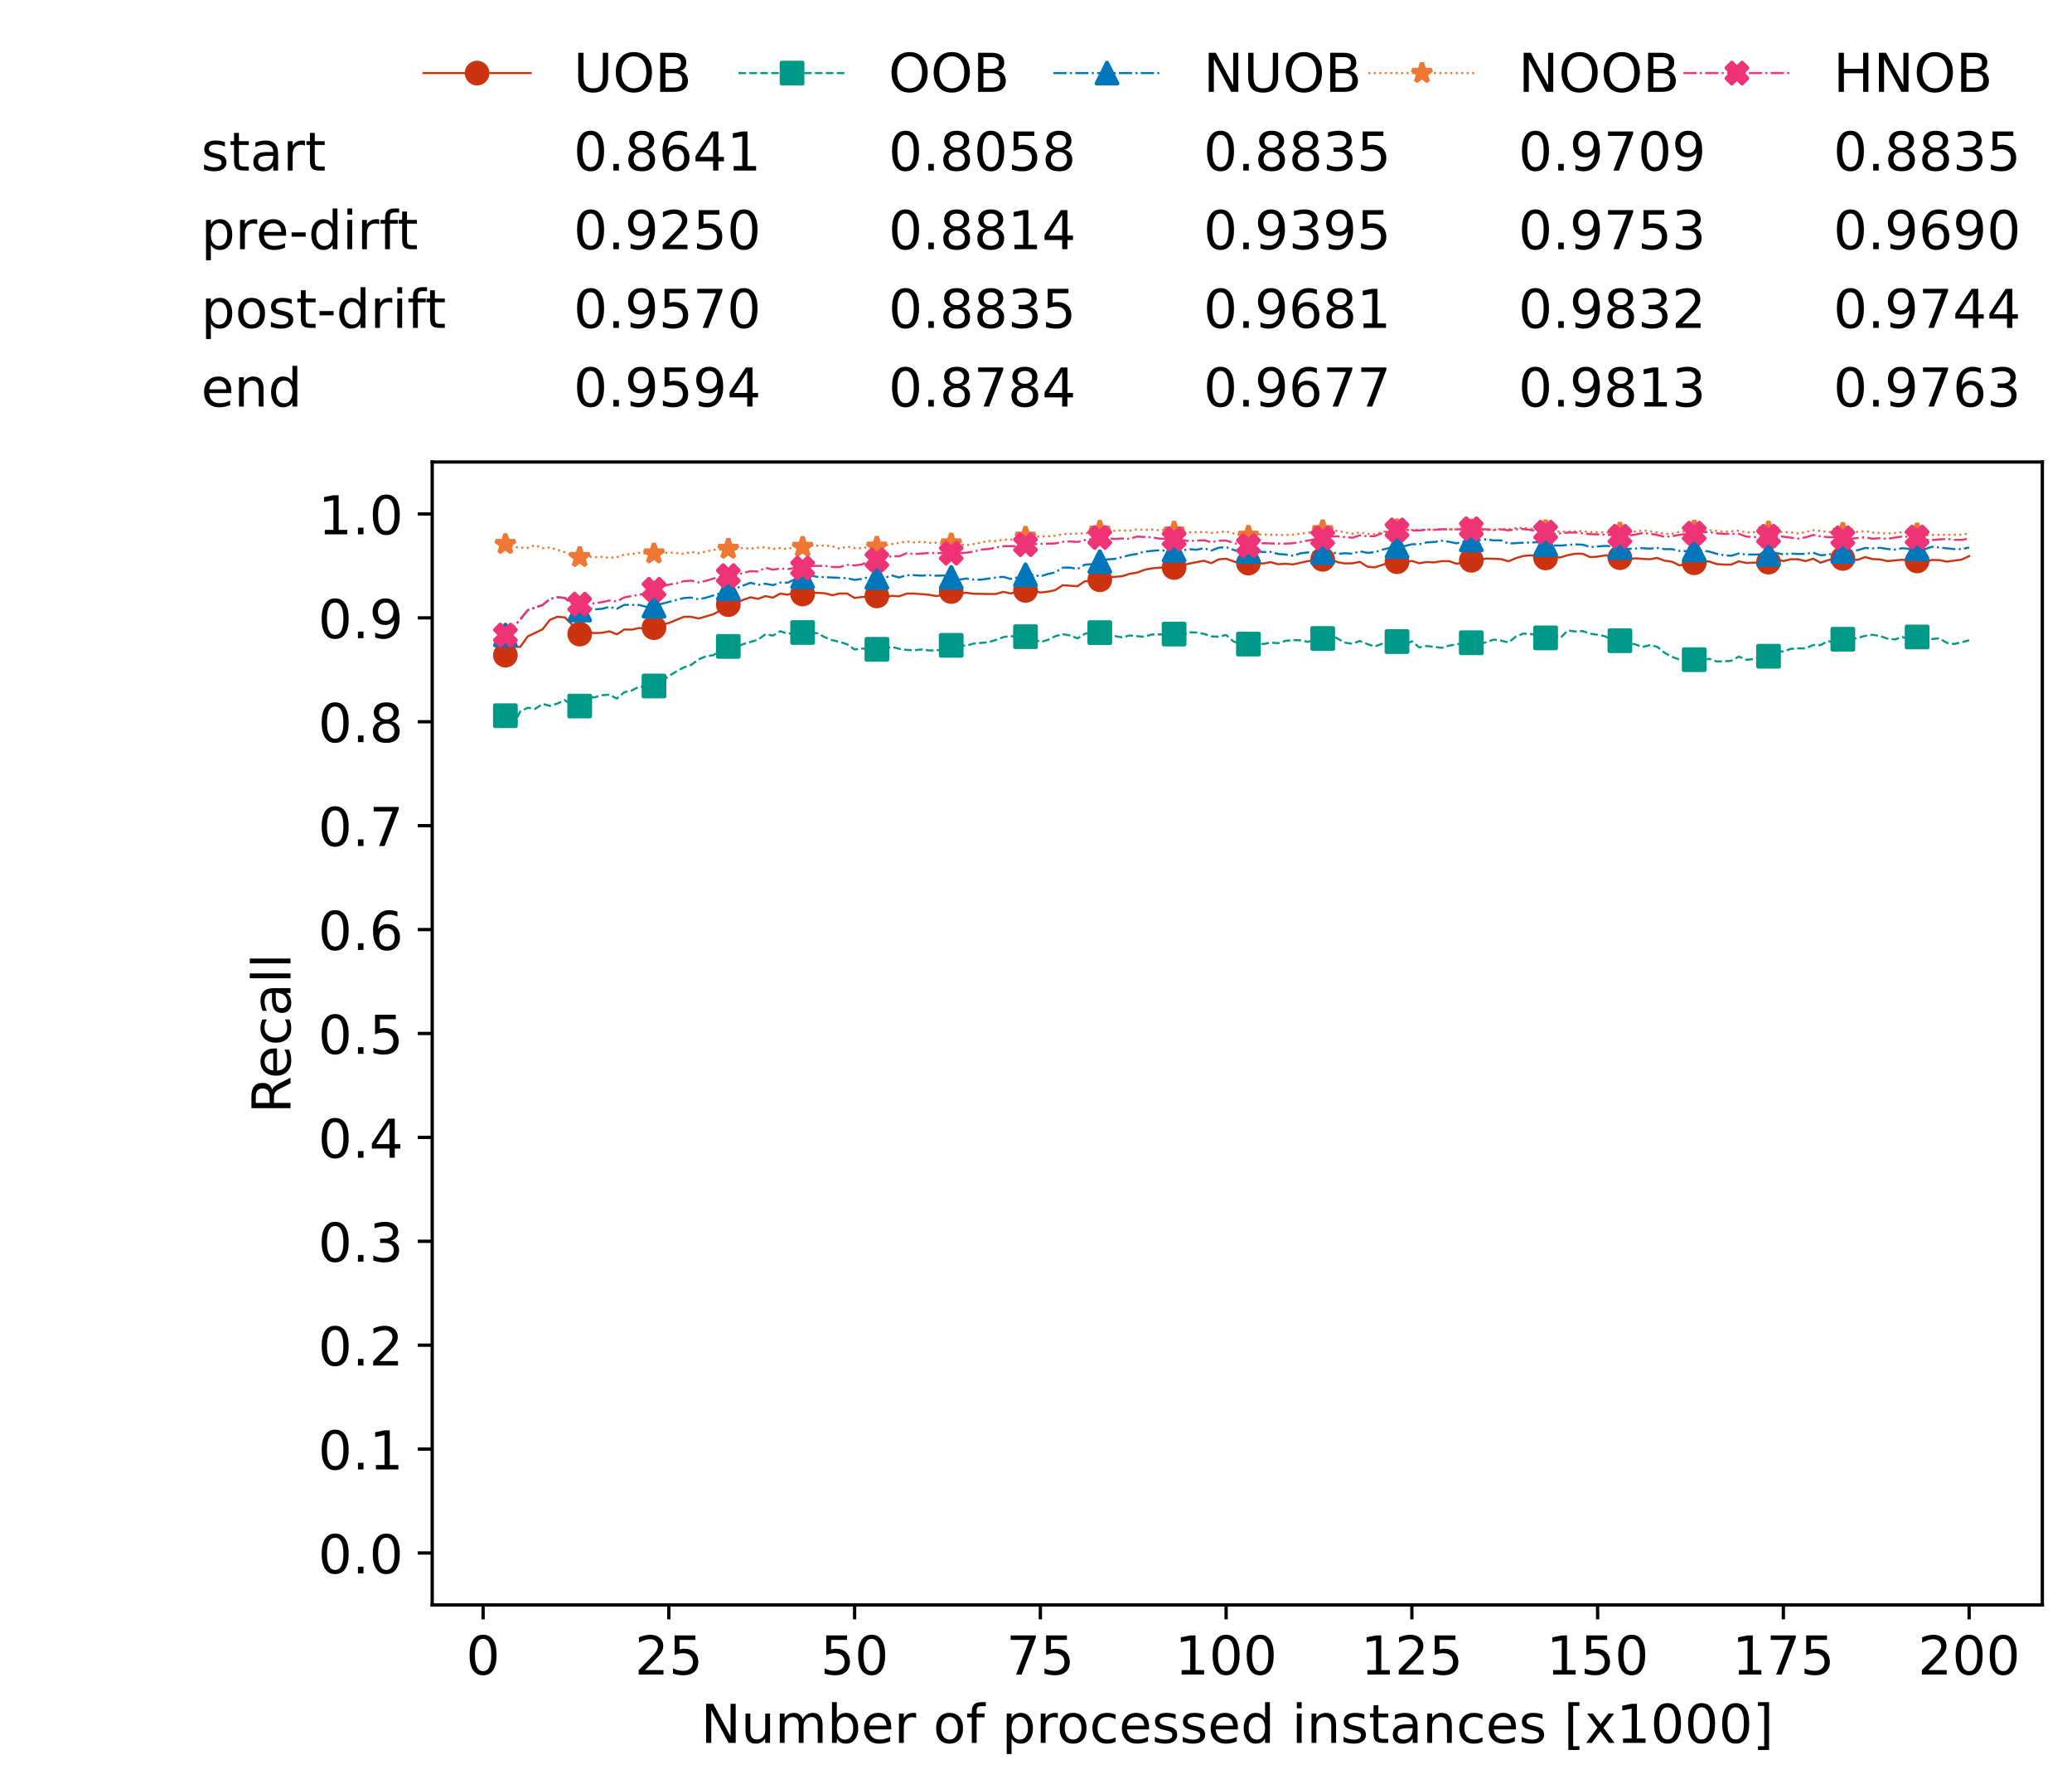 <?xml version="1.0" encoding="utf-8" standalone="no"?>
<!DOCTYPE svg PUBLIC "-//W3C//DTD SVG 1.1//EN"
  "http://www.w3.org/Graphics/SVG/1.1/DTD/svg11.dtd">
<!-- Created with matplotlib (https://matplotlib.org/) -->
<svg height="432.615pt" version="1.1" viewBox="0 0 502.65 432.615" width="502.65pt" xmlns="http://www.w3.org/2000/svg" xmlns:xlink="http://www.w3.org/1999/xlink">
 <defs>
  <style type="text/css">*{stroke-linecap:butt;stroke-linejoin:round;}</style>
 </defs>
 <g id="figure_1">
  <g id="patch_1">
   <path d="M 0 432.615 
L 502.65 432.615 
L 502.65 0 
L 0 0 
z
" style="fill:#ffffff;"/>
  </g>
  <g id="axes_1">
   <g id="patch_2">
    <path d="M 104.85 389.252 
L 495.45 389.252 
L 495.45 112.052 
L 104.85 112.052 
z
" style="fill:#ffffff;"/>
   </g>
   <g id="matplotlib.axis_1">
    <g id="xtick_1">
     <g id="line2d_1">
      <defs>
       <path d="M 0 0 
L 0 3.5 
" id="mabc0282c69" style="stroke:#000000;stroke-width:0.8;"/>
      </defs>
      <g>
       <use style="stroke:#000000;stroke-width:0.8;" x="117.197" xlink:href="#mabc0282c69" y="389.252"/>
      </g>
     </g>
     <g id="text_1">
      <!-- 0 -->
      <g transform="translate(113.061 406.13)scale(0.13 -0.13)">
       <defs>
        <path d="M 31.781 66.406 
Q 24.172 66.406 20.328 58.906 
Q 16.5 51.422 16.5 36.375 
Q 16.5 21.391 20.328 13.891 
Q 24.172 6.391 31.781 6.391 
Q 39.453 6.391 43.281 13.891 
Q 47.125 21.391 47.125 36.375 
Q 47.125 51.422 43.281 58.906 
Q 39.453 66.406 31.781 66.406 
z
M 31.781 74.219 
Q 44.047 74.219 50.516 64.516 
Q 56.984 54.828 56.984 36.375 
Q 56.984 17.969 50.516 8.266 
Q 44.047 -1.422 31.781 -1.422 
Q 19.531 -1.422 13.062 8.266 
Q 6.594 17.969 6.594 36.375 
Q 6.594 54.828 13.062 64.516 
Q 19.531 74.219 31.781 74.219 
z
" id="DejaVuSans-48"/>
       </defs>
       <use xlink:href="#DejaVuSans-48"/>
      </g>
     </g>
    </g>
    <g id="xtick_2">
     <g id="line2d_2">
      <g>
       <use style="stroke:#000000;stroke-width:0.8;" x="162.259" xlink:href="#mabc0282c69" y="389.252"/>
      </g>
     </g>
     <g id="text_2">
      <!-- 25 -->
      <g transform="translate(153.988 406.13)scale(0.13 -0.13)">
       <defs>
        <path d="M 19.188 8.297 
L 53.609 8.297 
L 53.609 0 
L 7.328 0 
L 7.328 8.297 
Q 12.938 14.109 22.625 23.891 
Q 32.328 33.688 34.812 36.531 
Q 39.547 41.844 41.422 45.531 
Q 43.312 49.219 43.312 52.781 
Q 43.312 58.594 39.234 62.25 
Q 35.156 65.922 28.609 65.922 
Q 23.969 65.922 18.812 64.312 
Q 13.672 62.703 7.812 59.422 
L 7.812 69.391 
Q 13.766 71.781 18.938 73 
Q 24.125 74.219 28.422 74.219 
Q 39.75 74.219 46.484 68.547 
Q 53.219 62.891 53.219 53.422 
Q 53.219 48.922 51.531 44.891 
Q 49.859 40.875 45.406 35.406 
Q 44.188 33.984 37.641 27.219 
Q 31.109 20.453 19.188 8.297 
z
" id="DejaVuSans-50"/>
        <path d="M 10.797 72.906 
L 49.516 72.906 
L 49.516 64.594 
L 19.828 64.594 
L 19.828 46.734 
Q 21.969 47.469 24.109 47.828 
Q 26.266 48.188 28.422 48.188 
Q 40.625 48.188 47.75 41.5 
Q 54.891 34.812 54.891 23.391 
Q 54.891 11.625 47.562 5.094 
Q 40.234 -1.422 26.906 -1.422 
Q 22.312 -1.422 17.547 -0.641 
Q 12.797 0.141 7.719 1.703 
L 7.719 11.625 
Q 12.109 9.234 16.797 8.062 
Q 21.484 6.891 26.703 6.891 
Q 35.156 6.891 40.078 11.328 
Q 45.016 15.766 45.016 23.391 
Q 45.016 31 40.078 35.438 
Q 35.156 39.891 26.703 39.891 
Q 22.75 39.891 18.812 39.016 
Q 14.891 38.141 10.797 36.281 
z
" id="DejaVuSans-53"/>
       </defs>
       <use xlink:href="#DejaVuSans-50"/>
       <use x="63.623" xlink:href="#DejaVuSans-53"/>
      </g>
     </g>
    </g>
    <g id="xtick_3">
     <g id="line2d_3">
      <g>
       <use style="stroke:#000000;stroke-width:0.8;" x="207.322" xlink:href="#mabc0282c69" y="389.252"/>
      </g>
     </g>
     <g id="text_3">
      <!-- 50 -->
      <g transform="translate(199.05 406.13)scale(0.13 -0.13)">
       <use xlink:href="#DejaVuSans-53"/>
       <use x="63.623" xlink:href="#DejaVuSans-48"/>
      </g>
     </g>
    </g>
    <g id="xtick_4">
     <g id="line2d_4">
      <g>
       <use style="stroke:#000000;stroke-width:0.8;" x="252.384" xlink:href="#mabc0282c69" y="389.252"/>
      </g>
     </g>
     <g id="text_4">
      <!-- 75 -->
      <g transform="translate(244.113 406.13)scale(0.13 -0.13)">
       <defs>
        <path d="M 8.203 72.906 
L 55.078 72.906 
L 55.078 68.703 
L 28.609 0 
L 18.312 0 
L 43.219 64.594 
L 8.203 64.594 
z
" id="DejaVuSans-55"/>
       </defs>
       <use xlink:href="#DejaVuSans-55"/>
       <use x="63.623" xlink:href="#DejaVuSans-53"/>
      </g>
     </g>
    </g>
    <g id="xtick_5">
     <g id="line2d_5">
      <g>
       <use style="stroke:#000000;stroke-width:0.8;" x="297.446" xlink:href="#mabc0282c69" y="389.252"/>
      </g>
     </g>
     <g id="text_5">
      <!-- 100 -->
      <g transform="translate(285.039 406.13)scale(0.13 -0.13)">
       <defs>
        <path d="M 12.406 8.297 
L 28.516 8.297 
L 28.516 63.922 
L 10.984 60.406 
L 10.984 69.391 
L 28.422 72.906 
L 38.281 72.906 
L 38.281 8.297 
L 54.391 8.297 
L 54.391 0 
L 12.406 0 
z
" id="DejaVuSans-49"/>
       </defs>
       <use xlink:href="#DejaVuSans-49"/>
       <use x="63.623" xlink:href="#DejaVuSans-48"/>
       <use x="127.246" xlink:href="#DejaVuSans-48"/>
      </g>
     </g>
    </g>
    <g id="xtick_6">
     <g id="line2d_6">
      <g>
       <use style="stroke:#000000;stroke-width:0.8;" x="342.509" xlink:href="#mabc0282c69" y="389.252"/>
      </g>
     </g>
     <g id="text_6">
      <!-- 125 -->
      <g transform="translate(330.102 406.13)scale(0.13 -0.13)">
       <use xlink:href="#DejaVuSans-49"/>
       <use x="63.623" xlink:href="#DejaVuSans-50"/>
       <use x="127.246" xlink:href="#DejaVuSans-53"/>
      </g>
     </g>
    </g>
    <g id="xtick_7">
     <g id="line2d_7">
      <g>
       <use style="stroke:#000000;stroke-width:0.8;" x="387.571" xlink:href="#mabc0282c69" y="389.252"/>
      </g>
     </g>
     <g id="text_7">
      <!-- 150 -->
      <g transform="translate(375.164 406.13)scale(0.13 -0.13)">
       <use xlink:href="#DejaVuSans-49"/>
       <use x="63.623" xlink:href="#DejaVuSans-53"/>
       <use x="127.246" xlink:href="#DejaVuSans-48"/>
      </g>
     </g>
    </g>
    <g id="xtick_8">
     <g id="line2d_8">
      <g>
       <use style="stroke:#000000;stroke-width:0.8;" x="432.633" xlink:href="#mabc0282c69" y="389.252"/>
      </g>
     </g>
     <g id="text_8">
      <!-- 175 -->
      <g transform="translate(420.226 406.13)scale(0.13 -0.13)">
       <use xlink:href="#DejaVuSans-49"/>
       <use x="63.623" xlink:href="#DejaVuSans-55"/>
       <use x="127.246" xlink:href="#DejaVuSans-53"/>
      </g>
     </g>
    </g>
    <g id="xtick_9">
     <g id="line2d_9">
      <g>
       <use style="stroke:#000000;stroke-width:0.8;" x="477.695" xlink:href="#mabc0282c69" y="389.252"/>
      </g>
     </g>
     <g id="text_9">
      <!-- 200 -->
      <g transform="translate(465.289 406.13)scale(0.13 -0.13)">
       <use xlink:href="#DejaVuSans-50"/>
       <use x="63.623" xlink:href="#DejaVuSans-48"/>
       <use x="127.246" xlink:href="#DejaVuSans-48"/>
      </g>
     </g>
    </g>
    <g id="text_10">
     <!-- Number of processed instances [x1000] -->
     <g transform="translate(170.025 422.711)scale(0.13 -0.13)">
      <defs>
       <path d="M 9.812 72.906 
L 23.094 72.906 
L 55.422 11.922 
L 55.422 72.906 
L 64.984 72.906 
L 64.984 0 
L 51.703 0 
L 19.391 60.984 
L 19.391 0 
L 9.812 0 
z
" id="DejaVuSans-78"/>
       <path d="M 8.5 21.578 
L 8.5 54.688 
L 17.484 54.688 
L 17.484 21.922 
Q 17.484 14.156 20.5 10.266 
Q 23.531 6.391 29.594 6.391 
Q 36.859 6.391 41.078 11.031 
Q 45.312 15.672 45.312 23.688 
L 45.312 54.688 
L 54.297 54.688 
L 54.297 0 
L 45.312 0 
L 45.312 8.406 
Q 42.047 3.422 37.719 1 
Q 33.406 -1.422 27.688 -1.422 
Q 18.266 -1.422 13.375 4.438 
Q 8.5 10.297 8.5 21.578 
z
M 31.109 56 
z
" id="DejaVuSans-117"/>
       <path d="M 52 44.188 
Q 55.375 50.25 60.062 53.125 
Q 64.75 56 71.094 56 
Q 79.641 56 84.281 50.016 
Q 88.922 44.047 88.922 33.016 
L 88.922 0 
L 79.891 0 
L 79.891 32.719 
Q 79.891 40.578 77.094 44.375 
Q 74.312 48.188 68.609 48.188 
Q 61.625 48.188 57.562 43.547 
Q 53.516 38.922 53.516 30.906 
L 53.516 0 
L 44.484 0 
L 44.484 32.719 
Q 44.484 40.625 41.703 44.406 
Q 38.922 48.188 33.109 48.188 
Q 26.219 48.188 22.156 43.531 
Q 18.109 38.875 18.109 30.906 
L 18.109 0 
L 9.078 0 
L 9.078 54.688 
L 18.109 54.688 
L 18.109 46.188 
Q 21.188 51.219 25.484 53.609 
Q 29.781 56 35.688 56 
Q 41.656 56 45.828 52.969 
Q 50 49.953 52 44.188 
z
" id="DejaVuSans-109"/>
       <path d="M 48.688 27.297 
Q 48.688 37.203 44.609 42.844 
Q 40.531 48.484 33.406 48.484 
Q 26.266 48.484 22.188 42.844 
Q 18.109 37.203 18.109 27.297 
Q 18.109 17.391 22.188 11.75 
Q 26.266 6.109 33.406 6.109 
Q 40.531 6.109 44.609 11.75 
Q 48.688 17.391 48.688 27.297 
z
M 18.109 46.391 
Q 20.953 51.266 25.266 53.625 
Q 29.594 56 35.594 56 
Q 45.562 56 51.781 48.094 
Q 58.016 40.188 58.016 27.297 
Q 58.016 14.406 51.781 6.484 
Q 45.562 -1.422 35.594 -1.422 
Q 29.594 -1.422 25.266 0.953 
Q 20.953 3.328 18.109 8.203 
L 18.109 0 
L 9.078 0 
L 9.078 75.984 
L 18.109 75.984 
z
" id="DejaVuSans-98"/>
       <path d="M 56.203 29.594 
L 56.203 25.203 
L 14.891 25.203 
Q 15.484 15.922 20.484 11.062 
Q 25.484 6.203 34.422 6.203 
Q 39.594 6.203 44.453 7.469 
Q 49.312 8.734 54.109 11.281 
L 54.109 2.781 
Q 49.266 0.734 44.188 -0.344 
Q 39.109 -1.422 33.891 -1.422 
Q 20.797 -1.422 13.156 6.188 
Q 5.516 13.812 5.516 26.812 
Q 5.516 40.234 12.766 48.109 
Q 20.016 56 32.328 56 
Q 43.359 56 49.781 48.891 
Q 56.203 41.797 56.203 29.594 
z
M 47.219 32.234 
Q 47.125 39.594 43.094 43.984 
Q 39.062 48.391 32.422 48.391 
Q 24.906 48.391 20.391 44.141 
Q 15.875 39.891 15.188 32.172 
z
" id="DejaVuSans-101"/>
       <path d="M 41.109 46.297 
Q 39.594 47.172 37.812 47.578 
Q 36.031 48 33.891 48 
Q 26.266 48 22.188 43.047 
Q 18.109 38.094 18.109 28.812 
L 18.109 0 
L 9.078 0 
L 9.078 54.688 
L 18.109 54.688 
L 18.109 46.188 
Q 20.953 51.172 25.484 53.578 
Q 30.031 56 36.531 56 
Q 37.453 56 38.578 55.875 
Q 39.703 55.766 41.062 55.516 
z
" id="DejaVuSans-114"/>
       <path id="DejaVuSans-32"/>
       <path d="M 30.609 48.391 
Q 23.391 48.391 19.188 42.75 
Q 14.984 37.109 14.984 27.297 
Q 14.984 17.484 19.156 11.844 
Q 23.344 6.203 30.609 6.203 
Q 37.797 6.203 41.984 11.859 
Q 46.188 17.531 46.188 27.297 
Q 46.188 37.016 41.984 42.703 
Q 37.797 48.391 30.609 48.391 
z
M 30.609 56 
Q 42.328 56 49.016 48.375 
Q 55.719 40.766 55.719 27.297 
Q 55.719 13.875 49.016 6.219 
Q 42.328 -1.422 30.609 -1.422 
Q 18.844 -1.422 12.172 6.219 
Q 5.516 13.875 5.516 27.297 
Q 5.516 40.766 12.172 48.375 
Q 18.844 56 30.609 56 
z
" id="DejaVuSans-111"/>
       <path d="M 37.109 75.984 
L 37.109 68.5 
L 28.516 68.5 
Q 23.688 68.5 21.797 66.547 
Q 19.922 64.594 19.922 59.516 
L 19.922 54.688 
L 34.719 54.688 
L 34.719 47.703 
L 19.922 47.703 
L 19.922 0 
L 10.891 0 
L 10.891 47.703 
L 2.297 47.703 
L 2.297 54.688 
L 10.891 54.688 
L 10.891 58.5 
Q 10.891 67.625 15.141 71.797 
Q 19.391 75.984 28.609 75.984 
z
" id="DejaVuSans-102"/>
       <path d="M 18.109 8.203 
L 18.109 -20.797 
L 9.078 -20.797 
L 9.078 54.688 
L 18.109 54.688 
L 18.109 46.391 
Q 20.953 51.266 25.266 53.625 
Q 29.594 56 35.594 56 
Q 45.562 56 51.781 48.094 
Q 58.016 40.188 58.016 27.297 
Q 58.016 14.406 51.781 6.484 
Q 45.562 -1.422 35.594 -1.422 
Q 29.594 -1.422 25.266 0.953 
Q 20.953 3.328 18.109 8.203 
z
M 48.688 27.297 
Q 48.688 37.203 44.609 42.844 
Q 40.531 48.484 33.406 48.484 
Q 26.266 48.484 22.188 42.844 
Q 18.109 37.203 18.109 27.297 
Q 18.109 17.391 22.188 11.75 
Q 26.266 6.109 33.406 6.109 
Q 40.531 6.109 44.609 11.75 
Q 48.688 17.391 48.688 27.297 
z
" id="DejaVuSans-112"/>
       <path d="M 48.781 52.594 
L 48.781 44.188 
Q 44.969 46.297 41.141 47.344 
Q 37.312 48.391 33.406 48.391 
Q 24.656 48.391 19.812 42.844 
Q 14.984 37.312 14.984 27.297 
Q 14.984 17.281 19.812 11.734 
Q 24.656 6.203 33.406 6.203 
Q 37.312 6.203 41.141 7.25 
Q 44.969 8.297 48.781 10.406 
L 48.781 2.094 
Q 45.016 0.344 40.984 -0.531 
Q 36.969 -1.422 32.422 -1.422 
Q 20.062 -1.422 12.781 6.344 
Q 5.516 14.109 5.516 27.297 
Q 5.516 40.672 12.859 48.328 
Q 20.219 56 33.016 56 
Q 37.156 56 41.109 55.141 
Q 45.062 54.297 48.781 52.594 
z
" id="DejaVuSans-99"/>
       <path d="M 44.281 53.078 
L 44.281 44.578 
Q 40.484 46.531 36.375 47.5 
Q 32.281 48.484 27.875 48.484 
Q 21.188 48.484 17.844 46.438 
Q 14.5 44.391 14.5 40.281 
Q 14.5 37.156 16.891 35.375 
Q 19.281 33.594 26.516 31.984 
L 29.594 31.297 
Q 39.156 29.25 43.188 25.516 
Q 47.219 21.781 47.219 15.094 
Q 47.219 7.469 41.188 3.016 
Q 35.156 -1.422 24.609 -1.422 
Q 20.219 -1.422 15.453 -0.562 
Q 10.688 0.297 5.422 2 
L 5.422 11.281 
Q 10.406 8.688 15.234 7.391 
Q 20.062 6.109 24.812 6.109 
Q 31.156 6.109 34.562 8.281 
Q 37.984 10.453 37.984 14.406 
Q 37.984 18.062 35.516 20.016 
Q 33.062 21.969 24.703 23.781 
L 21.578 24.516 
Q 13.234 26.266 9.516 29.906 
Q 5.812 33.547 5.812 39.891 
Q 5.812 47.609 11.281 51.797 
Q 16.75 56 26.812 56 
Q 31.781 56 36.172 55.266 
Q 40.578 54.547 44.281 53.078 
z
" id="DejaVuSans-115"/>
       <path d="M 45.406 46.391 
L 45.406 75.984 
L 54.391 75.984 
L 54.391 0 
L 45.406 0 
L 45.406 8.203 
Q 42.578 3.328 38.25 0.953 
Q 33.938 -1.422 27.875 -1.422 
Q 17.969 -1.422 11.734 6.484 
Q 5.516 14.406 5.516 27.297 
Q 5.516 40.188 11.734 48.094 
Q 17.969 56 27.875 56 
Q 33.938 56 38.25 53.625 
Q 42.578 51.266 45.406 46.391 
z
M 14.797 27.297 
Q 14.797 17.391 18.875 11.75 
Q 22.953 6.109 30.078 6.109 
Q 37.203 6.109 41.297 11.75 
Q 45.406 17.391 45.406 27.297 
Q 45.406 37.203 41.297 42.844 
Q 37.203 48.484 30.078 48.484 
Q 22.953 48.484 18.875 42.844 
Q 14.797 37.203 14.797 27.297 
z
" id="DejaVuSans-100"/>
       <path d="M 9.422 54.688 
L 18.406 54.688 
L 18.406 0 
L 9.422 0 
z
M 9.422 75.984 
L 18.406 75.984 
L 18.406 64.594 
L 9.422 64.594 
z
" id="DejaVuSans-105"/>
       <path d="M 54.891 33.016 
L 54.891 0 
L 45.906 0 
L 45.906 32.719 
Q 45.906 40.484 42.875 44.328 
Q 39.844 48.188 33.797 48.188 
Q 26.516 48.188 22.312 43.547 
Q 18.109 38.922 18.109 30.906 
L 18.109 0 
L 9.078 0 
L 9.078 54.688 
L 18.109 54.688 
L 18.109 46.188 
Q 21.344 51.125 25.703 53.562 
Q 30.078 56 35.797 56 
Q 45.219 56 50.047 50.172 
Q 54.891 44.344 54.891 33.016 
z
" id="DejaVuSans-110"/>
       <path d="M 18.312 70.219 
L 18.312 54.688 
L 36.812 54.688 
L 36.812 47.703 
L 18.312 47.703 
L 18.312 18.016 
Q 18.312 11.328 20.141 9.422 
Q 21.969 7.516 27.594 7.516 
L 36.812 7.516 
L 36.812 0 
L 27.594 0 
Q 17.188 0 13.234 3.875 
Q 9.281 7.766 9.281 18.016 
L 9.281 47.703 
L 2.688 47.703 
L 2.688 54.688 
L 9.281 54.688 
L 9.281 70.219 
z
" id="DejaVuSans-116"/>
       <path d="M 34.281 27.484 
Q 23.391 27.484 19.188 25 
Q 14.984 22.516 14.984 16.5 
Q 14.984 11.719 18.141 8.906 
Q 21.297 6.109 26.703 6.109 
Q 34.188 6.109 38.703 11.406 
Q 43.219 16.703 43.219 25.484 
L 43.219 27.484 
z
M 52.203 31.203 
L 52.203 0 
L 43.219 0 
L 43.219 8.297 
Q 40.141 3.328 35.547 0.953 
Q 30.953 -1.422 24.312 -1.422 
Q 15.922 -1.422 10.953 3.297 
Q 6 8.016 6 15.922 
Q 6 25.141 12.172 29.828 
Q 18.359 34.516 30.609 34.516 
L 43.219 34.516 
L 43.219 35.406 
Q 43.219 41.609 39.141 45 
Q 35.062 48.391 27.688 48.391 
Q 23 48.391 18.547 47.266 
Q 14.109 46.141 10.016 43.891 
L 10.016 52.203 
Q 14.938 54.109 19.578 55.047 
Q 24.219 56 28.609 56 
Q 40.484 56 46.344 49.844 
Q 52.203 43.703 52.203 31.203 
z
" id="DejaVuSans-97"/>
       <path d="M 8.594 75.984 
L 29.297 75.984 
L 29.297 69 
L 17.578 69 
L 17.578 -6.203 
L 29.297 -6.203 
L 29.297 -13.188 
L 8.594 -13.188 
z
" id="DejaVuSans-91"/>
       <path d="M 54.891 54.688 
L 35.109 28.078 
L 55.906 0 
L 45.312 0 
L 29.391 21.484 
L 13.484 0 
L 2.875 0 
L 24.125 28.609 
L 4.688 54.688 
L 15.281 54.688 
L 29.781 35.203 
L 44.281 54.688 
z
" id="DejaVuSans-120"/>
       <path d="M 30.422 75.984 
L 30.422 -13.188 
L 9.719 -13.188 
L 9.719 -6.203 
L 21.391 -6.203 
L 21.391 69 
L 9.719 69 
L 9.719 75.984 
z
" id="DejaVuSans-93"/>
      </defs>
      <use xlink:href="#DejaVuSans-78"/>
      <use x="74.805" xlink:href="#DejaVuSans-117"/>
      <use x="138.184" xlink:href="#DejaVuSans-109"/>
      <use x="235.596" xlink:href="#DejaVuSans-98"/>
      <use x="299.072" xlink:href="#DejaVuSans-101"/>
      <use x="360.596" xlink:href="#DejaVuSans-114"/>
      <use x="401.709" xlink:href="#DejaVuSans-32"/>
      <use x="433.496" xlink:href="#DejaVuSans-111"/>
      <use x="494.678" xlink:href="#DejaVuSans-102"/>
      <use x="529.883" xlink:href="#DejaVuSans-32"/>
      <use x="561.67" xlink:href="#DejaVuSans-112"/>
      <use x="625.146" xlink:href="#DejaVuSans-114"/>
      <use x="664.01" xlink:href="#DejaVuSans-111"/>
      <use x="725.191" xlink:href="#DejaVuSans-99"/>
      <use x="780.172" xlink:href="#DejaVuSans-101"/>
      <use x="841.695" xlink:href="#DejaVuSans-115"/>
      <use x="893.795" xlink:href="#DejaVuSans-115"/>
      <use x="945.895" xlink:href="#DejaVuSans-101"/>
      <use x="1007.418" xlink:href="#DejaVuSans-100"/>
      <use x="1070.895" xlink:href="#DejaVuSans-32"/>
      <use x="1102.682" xlink:href="#DejaVuSans-105"/>
      <use x="1130.465" xlink:href="#DejaVuSans-110"/>
      <use x="1193.844" xlink:href="#DejaVuSans-115"/>
      <use x="1245.943" xlink:href="#DejaVuSans-116"/>
      <use x="1285.152" xlink:href="#DejaVuSans-97"/>
      <use x="1346.432" xlink:href="#DejaVuSans-110"/>
      <use x="1409.811" xlink:href="#DejaVuSans-99"/>
      <use x="1464.791" xlink:href="#DejaVuSans-101"/>
      <use x="1526.314" xlink:href="#DejaVuSans-115"/>
      <use x="1578.414" xlink:href="#DejaVuSans-32"/>
      <use x="1610.201" xlink:href="#DejaVuSans-91"/>
      <use x="1649.215" xlink:href="#DejaVuSans-120"/>
      <use x="1708.395" xlink:href="#DejaVuSans-49"/>
      <use x="1772.018" xlink:href="#DejaVuSans-48"/>
      <use x="1835.641" xlink:href="#DejaVuSans-48"/>
      <use x="1899.264" xlink:href="#DejaVuSans-48"/>
      <use x="1962.887" xlink:href="#DejaVuSans-93"/>
     </g>
    </g>
   </g>
   <g id="matplotlib.axis_2">
    <g id="ytick_1">
     <g id="line2d_10">
      <defs>
       <path d="M 0 0 
L -3.5 0 
" id="md4748a9274" style="stroke:#000000;stroke-width:0.8;"/>
      </defs>
      <g>
       <use style="stroke:#000000;stroke-width:0.8;" x="104.85" xlink:href="#md4748a9274" y="376.652"/>
      </g>
     </g>
     <g id="text_11">
      <!-- 0.0 -->
      <g transform="translate(77.176 381.591)scale(0.13 -0.13)">
       <defs>
        <path d="M 10.688 12.406 
L 21 12.406 
L 21 0 
L 10.688 0 
z
" id="DejaVuSans-46"/>
       </defs>
       <use xlink:href="#DejaVuSans-48"/>
       <use x="63.623" xlink:href="#DejaVuSans-46"/>
       <use x="95.41" xlink:href="#DejaVuSans-48"/>
      </g>
     </g>
    </g>
    <g id="ytick_2">
     <g id="line2d_11">
      <g>
       <use style="stroke:#000000;stroke-width:0.8;" x="104.85" xlink:href="#md4748a9274" y="351.452"/>
      </g>
     </g>
     <g id="text_12">
      <!-- 0.1 -->
      <g transform="translate(77.176 356.391)scale(0.13 -0.13)">
       <use xlink:href="#DejaVuSans-48"/>
       <use x="63.623" xlink:href="#DejaVuSans-46"/>
       <use x="95.41" xlink:href="#DejaVuSans-49"/>
      </g>
     </g>
    </g>
    <g id="ytick_3">
     <g id="line2d_12">
      <g>
       <use style="stroke:#000000;stroke-width:0.8;" x="104.85" xlink:href="#md4748a9274" y="326.252"/>
      </g>
     </g>
     <g id="text_13">
      <!-- 0.2 -->
      <g transform="translate(77.176 331.191)scale(0.13 -0.13)">
       <use xlink:href="#DejaVuSans-48"/>
       <use x="63.623" xlink:href="#DejaVuSans-46"/>
       <use x="95.41" xlink:href="#DejaVuSans-50"/>
      </g>
     </g>
    </g>
    <g id="ytick_4">
     <g id="line2d_13">
      <g>
       <use style="stroke:#000000;stroke-width:0.8;" x="104.85" xlink:href="#md4748a9274" y="301.052"/>
      </g>
     </g>
     <g id="text_14">
      <!-- 0.3 -->
      <g transform="translate(77.176 305.991)scale(0.13 -0.13)">
       <defs>
        <path d="M 40.578 39.312 
Q 47.656 37.797 51.625 33 
Q 55.609 28.219 55.609 21.188 
Q 55.609 10.406 48.188 4.484 
Q 40.766 -1.422 27.094 -1.422 
Q 22.516 -1.422 17.656 -0.516 
Q 12.797 0.391 7.625 2.203 
L 7.625 11.719 
Q 11.719 9.328 16.594 8.109 
Q 21.484 6.891 26.812 6.891 
Q 36.078 6.891 40.938 10.547 
Q 45.797 14.203 45.797 21.188 
Q 45.797 27.641 41.281 31.266 
Q 36.766 34.906 28.719 34.906 
L 20.219 34.906 
L 20.219 43.016 
L 29.109 43.016 
Q 36.375 43.016 40.234 45.922 
Q 44.094 48.828 44.094 54.297 
Q 44.094 59.906 40.109 62.906 
Q 36.141 65.922 28.719 65.922 
Q 24.656 65.922 20.016 65.031 
Q 15.375 64.156 9.812 62.312 
L 9.812 71.094 
Q 15.438 72.656 20.344 73.438 
Q 25.25 74.219 29.594 74.219 
Q 40.828 74.219 47.359 69.109 
Q 53.906 64.016 53.906 55.328 
Q 53.906 49.266 50.438 45.094 
Q 46.969 40.922 40.578 39.312 
z
" id="DejaVuSans-51"/>
       </defs>
       <use xlink:href="#DejaVuSans-48"/>
       <use x="63.623" xlink:href="#DejaVuSans-46"/>
       <use x="95.41" xlink:href="#DejaVuSans-51"/>
      </g>
     </g>
    </g>
    <g id="ytick_5">
     <g id="line2d_14">
      <g>
       <use style="stroke:#000000;stroke-width:0.8;" x="104.85" xlink:href="#md4748a9274" y="275.852"/>
      </g>
     </g>
     <g id="text_15">
      <!-- 0.4 -->
      <g transform="translate(77.176 280.791)scale(0.13 -0.13)">
       <defs>
        <path d="M 37.797 64.312 
L 12.891 25.391 
L 37.797 25.391 
z
M 35.203 72.906 
L 47.609 72.906 
L 47.609 25.391 
L 58.016 25.391 
L 58.016 17.188 
L 47.609 17.188 
L 47.609 0 
L 37.797 0 
L 37.797 17.188 
L 4.891 17.188 
L 4.891 26.703 
z
" id="DejaVuSans-52"/>
       </defs>
       <use xlink:href="#DejaVuSans-48"/>
       <use x="63.623" xlink:href="#DejaVuSans-46"/>
       <use x="95.41" xlink:href="#DejaVuSans-52"/>
      </g>
     </g>
    </g>
    <g id="ytick_6">
     <g id="line2d_15">
      <g>
       <use style="stroke:#000000;stroke-width:0.8;" x="104.85" xlink:href="#md4748a9274" y="250.652"/>
      </g>
     </g>
     <g id="text_16">
      <!-- 0.5 -->
      <g transform="translate(77.176 255.591)scale(0.13 -0.13)">
       <use xlink:href="#DejaVuSans-48"/>
       <use x="63.623" xlink:href="#DejaVuSans-46"/>
       <use x="95.41" xlink:href="#DejaVuSans-53"/>
      </g>
     </g>
    </g>
    <g id="ytick_7">
     <g id="line2d_16">
      <g>
       <use style="stroke:#000000;stroke-width:0.8;" x="104.85" xlink:href="#md4748a9274" y="225.452"/>
      </g>
     </g>
     <g id="text_17">
      <!-- 0.6 -->
      <g transform="translate(77.176 230.391)scale(0.13 -0.13)">
       <defs>
        <path d="M 33.016 40.375 
Q 26.375 40.375 22.484 35.828 
Q 18.609 31.297 18.609 23.391 
Q 18.609 15.531 22.484 10.953 
Q 26.375 6.391 33.016 6.391 
Q 39.656 6.391 43.531 10.953 
Q 47.406 15.531 47.406 23.391 
Q 47.406 31.297 43.531 35.828 
Q 39.656 40.375 33.016 40.375 
z
M 52.594 71.297 
L 52.594 62.312 
Q 48.875 64.062 45.094 64.984 
Q 41.312 65.922 37.594 65.922 
Q 27.828 65.922 22.672 59.328 
Q 17.531 52.734 16.797 39.406 
Q 19.672 43.656 24.016 45.922 
Q 28.375 48.188 33.594 48.188 
Q 44.578 48.188 50.953 41.516 
Q 57.328 34.859 57.328 23.391 
Q 57.328 12.156 50.688 5.359 
Q 44.047 -1.422 33.016 -1.422 
Q 20.359 -1.422 13.672 8.266 
Q 6.984 17.969 6.984 36.375 
Q 6.984 53.656 15.188 63.938 
Q 23.391 74.219 37.203 74.219 
Q 40.922 74.219 44.703 73.484 
Q 48.484 72.75 52.594 71.297 
z
" id="DejaVuSans-54"/>
       </defs>
       <use xlink:href="#DejaVuSans-48"/>
       <use x="63.623" xlink:href="#DejaVuSans-46"/>
       <use x="95.41" xlink:href="#DejaVuSans-54"/>
      </g>
     </g>
    </g>
    <g id="ytick_8">
     <g id="line2d_17">
      <g>
       <use style="stroke:#000000;stroke-width:0.8;" x="104.85" xlink:href="#md4748a9274" y="200.252"/>
      </g>
     </g>
     <g id="text_18">
      <!-- 0.7 -->
      <g transform="translate(77.176 205.191)scale(0.13 -0.13)">
       <use xlink:href="#DejaVuSans-48"/>
       <use x="63.623" xlink:href="#DejaVuSans-46"/>
       <use x="95.41" xlink:href="#DejaVuSans-55"/>
      </g>
     </g>
    </g>
    <g id="ytick_9">
     <g id="line2d_18">
      <g>
       <use style="stroke:#000000;stroke-width:0.8;" x="104.85" xlink:href="#md4748a9274" y="175.052"/>
      </g>
     </g>
     <g id="text_19">
      <!-- 0.8 -->
      <g transform="translate(77.176 179.991)scale(0.13 -0.13)">
       <defs>
        <path d="M 31.781 34.625 
Q 24.75 34.625 20.719 30.859 
Q 16.703 27.094 16.703 20.516 
Q 16.703 13.922 20.719 10.156 
Q 24.75 6.391 31.781 6.391 
Q 38.812 6.391 42.859 10.172 
Q 46.922 13.969 46.922 20.516 
Q 46.922 27.094 42.891 30.859 
Q 38.875 34.625 31.781 34.625 
z
M 21.922 38.812 
Q 15.578 40.375 12.031 44.719 
Q 8.5 49.078 8.5 55.328 
Q 8.5 64.062 14.719 69.141 
Q 20.953 74.219 31.781 74.219 
Q 42.672 74.219 48.875 69.141 
Q 55.078 64.062 55.078 55.328 
Q 55.078 49.078 51.531 44.719 
Q 48 40.375 41.703 38.812 
Q 48.828 37.156 52.797 32.312 
Q 56.781 27.484 56.781 20.516 
Q 56.781 9.906 50.312 4.234 
Q 43.844 -1.422 31.781 -1.422 
Q 19.734 -1.422 13.25 4.234 
Q 6.781 9.906 6.781 20.516 
Q 6.781 27.484 10.781 32.312 
Q 14.797 37.156 21.922 38.812 
z
M 18.312 54.391 
Q 18.312 48.734 21.844 45.562 
Q 25.391 42.391 31.781 42.391 
Q 38.141 42.391 41.719 45.562 
Q 45.312 48.734 45.312 54.391 
Q 45.312 60.062 41.719 63.234 
Q 38.141 66.406 31.781 66.406 
Q 25.391 66.406 21.844 63.234 
Q 18.312 60.062 18.312 54.391 
z
" id="DejaVuSans-56"/>
       </defs>
       <use xlink:href="#DejaVuSans-48"/>
       <use x="63.623" xlink:href="#DejaVuSans-46"/>
       <use x="95.41" xlink:href="#DejaVuSans-56"/>
      </g>
     </g>
    </g>
    <g id="ytick_10">
     <g id="line2d_19">
      <g>
       <use style="stroke:#000000;stroke-width:0.8;" x="104.85" xlink:href="#md4748a9274" y="149.852"/>
      </g>
     </g>
     <g id="text_20">
      <!-- 0.9 -->
      <g transform="translate(77.176 154.791)scale(0.13 -0.13)">
       <defs>
        <path d="M 10.984 1.516 
L 10.984 10.5 
Q 14.703 8.734 18.5 7.812 
Q 22.312 6.891 25.984 6.891 
Q 35.75 6.891 40.891 13.453 
Q 46.047 20.016 46.781 33.406 
Q 43.953 29.203 39.594 26.953 
Q 35.25 24.703 29.984 24.703 
Q 19.047 24.703 12.672 31.312 
Q 6.297 37.938 6.297 49.422 
Q 6.297 60.641 12.938 67.422 
Q 19.578 74.219 30.609 74.219 
Q 43.266 74.219 49.922 64.516 
Q 56.594 54.828 56.594 36.375 
Q 56.594 19.141 48.406 8.859 
Q 40.234 -1.422 26.422 -1.422 
Q 22.703 -1.422 18.891 -0.688 
Q 15.094 0.047 10.984 1.516 
z
M 30.609 32.422 
Q 37.25 32.422 41.125 36.953 
Q 45.016 41.5 45.016 49.422 
Q 45.016 57.281 41.125 61.844 
Q 37.25 66.406 30.609 66.406 
Q 23.969 66.406 20.094 61.844 
Q 16.219 57.281 16.219 49.422 
Q 16.219 41.5 20.094 36.953 
Q 23.969 32.422 30.609 32.422 
z
" id="DejaVuSans-57"/>
       </defs>
       <use xlink:href="#DejaVuSans-48"/>
       <use x="63.623" xlink:href="#DejaVuSans-46"/>
       <use x="95.41" xlink:href="#DejaVuSans-57"/>
      </g>
     </g>
    </g>
    <g id="ytick_11">
     <g id="line2d_20">
      <g>
       <use style="stroke:#000000;stroke-width:0.8;" x="104.85" xlink:href="#md4748a9274" y="124.652"/>
      </g>
     </g>
     <g id="text_21">
      <!-- 1.0 -->
      <g transform="translate(77.176 129.591)scale(0.13 -0.13)">
       <use xlink:href="#DejaVuSans-49"/>
       <use x="63.623" xlink:href="#DejaVuSans-46"/>
       <use x="95.41" xlink:href="#DejaVuSans-48"/>
      </g>
     </g>
    </g>
    <g id="text_22">
     <!-- Recall -->
     <g transform="translate(70.472 270.044)rotate(-90)scale(0.13 -0.13)">
      <defs>
       <path d="M 44.391 34.188 
Q 47.562 33.109 50.562 29.594 
Q 53.562 26.078 56.594 19.922 
L 66.609 0 
L 56 0 
L 46.688 18.703 
Q 43.062 26.031 39.672 28.422 
Q 36.281 30.812 30.422 30.812 
L 19.672 30.812 
L 19.672 0 
L 9.812 0 
L 9.812 72.906 
L 32.078 72.906 
Q 44.578 72.906 50.734 67.672 
Q 56.891 62.453 56.891 51.906 
Q 56.891 45.016 53.688 40.469 
Q 50.484 35.938 44.391 34.188 
z
M 19.672 64.797 
L 19.672 38.922 
L 32.078 38.922 
Q 39.203 38.922 42.844 42.219 
Q 46.484 45.516 46.484 51.906 
Q 46.484 58.297 42.844 61.547 
Q 39.203 64.797 32.078 64.797 
z
" id="DejaVuSans-82"/>
       <path d="M 9.422 75.984 
L 18.406 75.984 
L 18.406 0 
L 9.422 0 
z
" id="DejaVuSans-108"/>
      </defs>
      <use xlink:href="#DejaVuSans-82"/>
      <use x="64.982" xlink:href="#DejaVuSans-101"/>
      <use x="126.506" xlink:href="#DejaVuSans-99"/>
      <use x="181.486" xlink:href="#DejaVuSans-97"/>
      <use x="242.766" xlink:href="#DejaVuSans-108"/>
      <use x="270.549" xlink:href="#DejaVuSans-108"/>
     </g>
    </g>
   </g>
   <g id="line2d_21"/>
   <g id="line2d_22"/>
   <g id="line2d_23"/>
   <g id="line2d_24"/>
   <g id="line2d_25"/>
   <g id="line2d_26">
    <path clip-path="url(#p57a85ab098)" d="M 122.605 158.904 
L 124.407 156.855 
L 126.21 156.89 
L 128.012 154.369 
L 131.617 152.631 
L 133.419 150.316 
L 135.222 149.579 
L 137.024 149.742 
L 138.827 151.523 
L 140.629 153.784 
L 142.432 153.325 
L 144.234 153.543 
L 146.037 153.479 
L 147.839 153.113 
L 149.642 153.847 
L 151.444 152.679 
L 153.247 152.707 
L 155.049 152.325 
L 156.852 152.517 
L 158.654 152.23 
L 160.457 151.582 
L 162.259 151.101 
L 165.864 149.616 
L 167.667 149.594 
L 169.469 150.018 
L 173.074 148.97 
L 174.877 147.995 
L 176.679 146.642 
L 178.482 146.301 
L 180.284 145.467 
L 182.087 144.855 
L 183.889 145.263 
L 185.692 144.571 
L 187.494 144.954 
L 189.297 143.957 
L 191.099 144.237 
L 192.902 143.586 
L 194.704 144.069 
L 196.507 143.799 
L 198.309 143.788 
L 200.112 143.891 
L 201.914 144.376 
L 203.717 143.94 
L 205.519 143.958 
L 207.322 145.027 
L 209.124 144.787 
L 210.927 144.738 
L 212.729 144.531 
L 214.532 144.964 
L 216.334 144.505 
L 218.137 144.626 
L 219.939 143.97 
L 221.742 143.95 
L 225.347 144.255 
L 227.149 144.565 
L 228.952 144.271 
L 230.754 143.457 
L 232.557 144.05 
L 234.359 143.759 
L 236.162 144.008 
L 239.767 144.062 
L 241.569 144.07 
L 243.372 143.549 
L 245.174 143.928 
L 246.976 143.471 
L 248.779 143.192 
L 250.581 143.212 
L 252.384 143.708 
L 254.186 143.507 
L 255.989 143.124 
L 257.791 141.944 
L 261.396 142.177 
L 263.199 140.953 
L 265.001 140.973 
L 266.804 140.618 
L 268.606 140.055 
L 272.211 139.759 
L 274.014 139.177 
L 275.816 138.882 
L 277.619 138.206 
L 279.421 137.849 
L 281.224 137.681 
L 284.829 137.646 
L 288.434 136.688 
L 292.039 136.003 
L 293.841 136.597 
L 295.644 135.664 
L 297.446 135.497 
L 299.249 136.17 
L 301.051 136.605 
L 304.656 136.524 
L 306.459 136.666 
L 308.261 136.34 
L 310.064 136.846 
L 311.866 136.737 
L 313.669 136.893 
L 317.274 136.09 
L 320.879 135.659 
L 322.681 135.491 
L 324.484 136.347 
L 326.286 136.662 
L 328.089 136.623 
L 329.891 136.273 
L 331.694 137.417 
L 333.496 137.611 
L 337.101 136.426 
L 338.904 136.24 
L 340.706 136.386 
L 342.509 136.048 
L 344.311 136.614 
L 346.114 136.301 
L 347.916 136.403 
L 349.719 136.099 
L 351.521 136.094 
L 353.324 136.715 
L 355.126 136.461 
L 356.928 135.888 
L 358.731 135.909 
L 360.533 135.457 
L 364.138 135.605 
L 365.941 136.142 
L 367.743 135.371 
L 369.546 134.845 
L 371.348 134.683 
L 373.151 134.878 
L 374.953 135.324 
L 376.756 135.162 
L 378.558 135.189 
L 380.361 134.633 
L 382.163 134.298 
L 383.966 134.315 
L 385.768 135.122 
L 387.571 134.998 
L 389.373 134.697 
L 391.176 134.851 
L 394.781 135.726 
L 396.583 135.414 
L 400.188 135.648 
L 401.991 135.31 
L 403.793 135.977 
L 405.596 136.228 
L 407.398 137.115 
L 409.201 136.893 
L 412.806 136.162 
L 414.608 136.171 
L 416.411 136.798 
L 418.213 136.936 
L 420.016 136.922 
L 421.818 136.131 
L 423.621 136.544 
L 427.226 136.389 
L 429.028 136.339 
L 430.831 135.614 
L 432.633 136.072 
L 434.436 135.644 
L 436.238 135.644 
L 438.041 136.099 
L 439.843 135.491 
L 441.646 136.472 
L 443.448 135.852 
L 445.251 135.523 
L 447.053 135.445 
L 448.856 135.805 
L 450.658 135.769 
L 452.461 135.116 
L 454.263 135.585 
L 456.066 135.679 
L 457.868 136.091 
L 461.473 135.755 
L 466.881 136.294 
L 468.683 135.804 
L 470.485 135.847 
L 472.288 136.214 
L 475.893 135.722 
L 477.695 134.878 
L 477.695 134.878 
" style="fill:none;stroke:#cc3311;stroke-linecap:square;stroke-width:0.5;"/>
    <defs>
     <path d="M 0 2.5 
C 0.663 2.5 1.299 2.237 1.768 1.768 
C 2.237 1.299 2.5 0.663 2.5 0 
C 2.5 -0.663 2.237 -1.299 1.768 -1.768 
C 1.299 -2.237 0.663 -2.5 0 -2.5 
C -0.663 -2.5 -1.299 -2.237 -1.768 -1.768 
C -2.237 -1.299 -2.5 -0.663 -2.5 0 
C -2.5 0.663 -2.237 1.299 -1.768 1.768 
C -1.299 2.237 -0.663 2.5 0 2.5 
z
" id="md9c05674fe" style="stroke:#cc3311;"/>
    </defs>
    <g clip-path="url(#p57a85ab098)">
     <use style="fill:#cc3311;stroke:#cc3311;" x="122.605" xlink:href="#md9c05674fe" y="158.904"/>
     <use style="fill:#cc3311;stroke:#cc3311;" x="140.629" xlink:href="#md9c05674fe" y="153.784"/>
     <use style="fill:#cc3311;stroke:#cc3311;" x="158.654" xlink:href="#md9c05674fe" y="152.23"/>
     <use style="fill:#cc3311;stroke:#cc3311;" x="176.679" xlink:href="#md9c05674fe" y="146.642"/>
     <use style="fill:#cc3311;stroke:#cc3311;" x="194.704" xlink:href="#md9c05674fe" y="144.069"/>
     <use style="fill:#cc3311;stroke:#cc3311;" x="212.729" xlink:href="#md9c05674fe" y="144.531"/>
     <use style="fill:#cc3311;stroke:#cc3311;" x="230.754" xlink:href="#md9c05674fe" y="143.457"/>
     <use style="fill:#cc3311;stroke:#cc3311;" x="248.779" xlink:href="#md9c05674fe" y="143.192"/>
     <use style="fill:#cc3311;stroke:#cc3311;" x="266.804" xlink:href="#md9c05674fe" y="140.618"/>
     <use style="fill:#cc3311;stroke:#cc3311;" x="284.829" xlink:href="#md9c05674fe" y="137.646"/>
     <use style="fill:#cc3311;stroke:#cc3311;" x="302.854" xlink:href="#md9c05674fe" y="136.563"/>
     <use style="fill:#cc3311;stroke:#cc3311;" x="320.879" xlink:href="#md9c05674fe" y="135.659"/>
     <use style="fill:#cc3311;stroke:#cc3311;" x="338.904" xlink:href="#md9c05674fe" y="136.24"/>
     <use style="fill:#cc3311;stroke:#cc3311;" x="356.928" xlink:href="#md9c05674fe" y="135.888"/>
     <use style="fill:#cc3311;stroke:#cc3311;" x="374.953" xlink:href="#md9c05674fe" y="135.324"/>
     <use style="fill:#cc3311;stroke:#cc3311;" x="392.978" xlink:href="#md9c05674fe" y="135.257"/>
     <use style="fill:#cc3311;stroke:#cc3311;" x="411.003" xlink:href="#md9c05674fe" y="136.496"/>
     <use style="fill:#cc3311;stroke:#cc3311;" x="429.028" xlink:href="#md9c05674fe" y="136.339"/>
     <use style="fill:#cc3311;stroke:#cc3311;" x="447.053" xlink:href="#md9c05674fe" y="135.445"/>
     <use style="fill:#cc3311;stroke:#cc3311;" x="465.078" xlink:href="#md9c05674fe" y="136.058"/>
    </g>
   </g>
   <g id="line2d_27"/>
   <g id="line2d_28"/>
   <g id="line2d_29"/>
   <g id="line2d_30"/>
   <g id="line2d_31">
    <path clip-path="url(#p57a85ab098)" d="M 122.605 173.584 
L 124.407 176.041 
L 126.21 172.552 
L 128.012 171.654 
L 129.815 171.926 
L 131.617 170.72 
L 133.419 171.204 
L 135.222 170.635 
L 137.024 169.793 
L 138.827 171.176 
L 140.629 171.242 
L 142.432 169.11 
L 144.234 169.123 
L 146.037 168.613 
L 147.839 168.482 
L 149.642 169.429 
L 151.444 167.893 
L 153.247 167.472 
L 155.049 166.557 
L 156.852 166.561 
L 158.654 166.373 
L 160.457 165.256 
L 162.259 163.966 
L 164.062 162.846 
L 165.864 161.882 
L 167.667 161.267 
L 169.469 159.919 
L 171.272 159.165 
L 173.074 158.916 
L 174.877 157.526 
L 176.679 156.769 
L 178.482 156.979 
L 180.284 156.231 
L 183.889 155.151 
L 185.692 153.814 
L 187.494 154.155 
L 189.297 153.088 
L 191.099 153.736 
L 192.902 153.37 
L 196.507 153.358 
L 198.309 153.6 
L 200.112 154.562 
L 201.914 155.262 
L 203.717 155.675 
L 205.519 156.268 
L 207.322 157.52 
L 209.124 157.308 
L 210.927 157.289 
L 212.729 157.483 
L 214.532 157.496 
L 216.334 156.863 
L 218.137 157.367 
L 219.939 157.629 
L 221.742 157.706 
L 223.544 157.528 
L 225.347 157.749 
L 227.149 157.756 
L 228.952 157.44 
L 230.754 156.518 
L 232.557 156.431 
L 234.359 156.622 
L 236.162 156.092 
L 239.767 155.76 
L 241.569 155.21 
L 243.372 154.54 
L 245.174 154.25 
L 246.976 154.567 
L 248.779 154.417 
L 250.581 154.759 
L 252.384 155.728 
L 254.186 155.207 
L 255.989 154.308 
L 257.791 153.808 
L 259.594 154.113 
L 261.396 154.819 
L 263.199 153.705 
L 265.001 153.326 
L 266.804 153.439 
L 268.606 153.972 
L 272.211 154.571 
L 274.014 154.129 
L 277.619 154.45 
L 279.421 153.885 
L 283.026 153.827 
L 284.829 153.783 
L 286.631 154.169 
L 288.434 153.365 
L 290.236 153.396 
L 292.039 153.733 
L 293.841 154.328 
L 295.644 154.444 
L 297.446 154.001 
L 299.249 155.588 
L 301.051 156.175 
L 302.854 156.209 
L 304.656 155.504 
L 306.459 156.222 
L 308.261 155.843 
L 310.064 156 
L 311.866 155.422 
L 313.669 155.259 
L 315.471 155.282 
L 317.274 155.687 
L 319.076 155.028 
L 320.879 154.854 
L 322.681 153.902 
L 326.286 155.857 
L 328.089 156.141 
L 329.891 155.448 
L 331.694 156.199 
L 333.496 156.816 
L 335.299 156.128 
L 337.101 156.093 
L 338.904 155.605 
L 340.706 156.505 
L 342.509 155.527 
L 344.311 157.025 
L 346.114 156.679 
L 349.719 157.119 
L 351.521 156.597 
L 355.126 155.959 
L 356.928 155.89 
L 358.731 156.195 
L 360.533 155.777 
L 362.336 155.124 
L 364.138 155.364 
L 365.941 155.816 
L 367.743 154.405 
L 369.546 153.661 
L 373.151 153.938 
L 374.953 154.71 
L 376.756 154.112 
L 378.558 154.703 
L 380.361 152.879 
L 382.163 153.167 
L 383.966 153.061 
L 385.768 153.705 
L 387.571 153.952 
L 389.373 154.32 
L 391.176 155.261 
L 392.978 155.389 
L 394.781 156.07 
L 396.583 156.234 
L 398.386 156.93 
L 400.188 156.475 
L 401.991 156.845 
L 403.793 158.301 
L 405.596 159.307 
L 407.398 159.936 
L 409.201 159.542 
L 411.003 159.992 
L 412.806 160.021 
L 414.608 159.794 
L 416.411 160.405 
L 418.213 160.414 
L 420.016 160.253 
L 421.818 159.25 
L 423.621 160.015 
L 425.423 159.86 
L 427.226 159.101 
L 429.028 159.156 
L 430.831 157.959 
L 432.633 157.998 
L 434.436 157.376 
L 436.238 157.253 
L 438.041 157.25 
L 439.843 156.445 
L 441.646 156.466 
L 443.448 155.464 
L 445.251 155.953 
L 447.053 155.036 
L 448.856 155.081 
L 450.658 154.717 
L 452.461 154.22 
L 454.263 153.951 
L 456.066 154.252 
L 457.868 154.883 
L 459.671 155.083 
L 461.473 154.483 
L 463.276 155.053 
L 465.078 154.486 
L 466.881 155.878 
L 468.683 154.991 
L 470.485 154.814 
L 472.288 155.915 
L 474.09 156.191 
L 477.695 155.299 
L 477.695 155.299 
" style="fill:none;stroke:#009988;stroke-dasharray:1.85,0.8;stroke-dashoffset:0;stroke-width:0.5;"/>
    <defs>
     <path d="M -2.5 2.5 
L 2.5 2.5 
L 2.5 -2.5 
L -2.5 -2.5 
z
" id="m4777fc3d2b" style="stroke:#009988;stroke-linejoin:miter;"/>
    </defs>
    <g clip-path="url(#p57a85ab098)">
     <use style="fill:#009988;stroke:#009988;stroke-linejoin:miter;" x="122.605" xlink:href="#m4777fc3d2b" y="173.584"/>
     <use style="fill:#009988;stroke:#009988;stroke-linejoin:miter;" x="140.629" xlink:href="#m4777fc3d2b" y="171.242"/>
     <use style="fill:#009988;stroke:#009988;stroke-linejoin:miter;" x="158.654" xlink:href="#m4777fc3d2b" y="166.373"/>
     <use style="fill:#009988;stroke:#009988;stroke-linejoin:miter;" x="176.679" xlink:href="#m4777fc3d2b" y="156.769"/>
     <use style="fill:#009988;stroke:#009988;stroke-linejoin:miter;" x="194.704" xlink:href="#m4777fc3d2b" y="153.403"/>
     <use style="fill:#009988;stroke:#009988;stroke-linejoin:miter;" x="212.729" xlink:href="#m4777fc3d2b" y="157.483"/>
     <use style="fill:#009988;stroke:#009988;stroke-linejoin:miter;" x="230.754" xlink:href="#m4777fc3d2b" y="156.518"/>
     <use style="fill:#009988;stroke:#009988;stroke-linejoin:miter;" x="248.779" xlink:href="#m4777fc3d2b" y="154.417"/>
     <use style="fill:#009988;stroke:#009988;stroke-linejoin:miter;" x="266.804" xlink:href="#m4777fc3d2b" y="153.439"/>
     <use style="fill:#009988;stroke:#009988;stroke-linejoin:miter;" x="284.829" xlink:href="#m4777fc3d2b" y="153.783"/>
     <use style="fill:#009988;stroke:#009988;stroke-linejoin:miter;" x="302.854" xlink:href="#m4777fc3d2b" y="156.209"/>
     <use style="fill:#009988;stroke:#009988;stroke-linejoin:miter;" x="320.879" xlink:href="#m4777fc3d2b" y="154.854"/>
     <use style="fill:#009988;stroke:#009988;stroke-linejoin:miter;" x="338.904" xlink:href="#m4777fc3d2b" y="155.605"/>
     <use style="fill:#009988;stroke:#009988;stroke-linejoin:miter;" x="356.928" xlink:href="#m4777fc3d2b" y="155.89"/>
     <use style="fill:#009988;stroke:#009988;stroke-linejoin:miter;" x="374.953" xlink:href="#m4777fc3d2b" y="154.71"/>
     <use style="fill:#009988;stroke:#009988;stroke-linejoin:miter;" x="392.978" xlink:href="#m4777fc3d2b" y="155.389"/>
     <use style="fill:#009988;stroke:#009988;stroke-linejoin:miter;" x="411.003" xlink:href="#m4777fc3d2b" y="159.992"/>
     <use style="fill:#009988;stroke:#009988;stroke-linejoin:miter;" x="429.028" xlink:href="#m4777fc3d2b" y="159.156"/>
     <use style="fill:#009988;stroke:#009988;stroke-linejoin:miter;" x="447.053" xlink:href="#m4777fc3d2b" y="155.036"/>
     <use style="fill:#009988;stroke:#009988;stroke-linejoin:miter;" x="465.078" xlink:href="#m4777fc3d2b" y="154.486"/>
    </g>
   </g>
   <g id="line2d_32"/>
   <g id="line2d_33"/>
   <g id="line2d_34"/>
   <g id="line2d_35"/>
   <g id="line2d_36">
    <path clip-path="url(#p57a85ab098)" d="M 122.605 154.011 
L 124.407 152.255 
L 126.21 150.233 
L 128.012 147.992 
L 131.617 146.746 
L 133.419 145.272 
L 135.222 144.856 
L 137.024 145.011 
L 140.629 147.955 
L 142.432 147.326 
L 144.234 147.803 
L 146.037 147.649 
L 147.839 147.205 
L 149.642 147.638 
L 151.444 146.698 
L 155.049 146.72 
L 156.852 147.192 
L 158.654 147.031 
L 160.457 146.455 
L 165.864 145.055 
L 167.667 144.922 
L 169.469 145.345 
L 171.272 144.97 
L 174.877 143.831 
L 176.679 142.783 
L 178.482 142.695 
L 182.087 141.337 
L 183.889 141.87 
L 185.692 141.568 
L 187.494 141.925 
L 189.297 141.285 
L 191.099 141.329 
L 192.902 140.448 
L 194.704 139.904 
L 196.507 139.541 
L 198.309 139.909 
L 205.519 140.223 
L 207.322 140.643 
L 209.124 140.394 
L 210.927 139.925 
L 214.532 140.153 
L 216.334 139.553 
L 218.137 140.068 
L 219.939 139.505 
L 221.742 139.502 
L 223.544 139.616 
L 225.347 139.499 
L 227.149 139.633 
L 228.952 139.569 
L 232.557 140.604 
L 234.359 140.319 
L 236.162 140.568 
L 237.964 140.6 
L 241.569 140.076 
L 243.372 139.908 
L 245.174 140.422 
L 246.976 139.987 
L 248.779 139.408 
L 250.581 139.399 
L 252.384 139.777 
L 254.186 139.222 
L 255.989 138.836 
L 257.791 137.667 
L 259.594 137.662 
L 261.396 138.007 
L 263.199 136.944 
L 265.001 136.834 
L 268.606 135.671 
L 270.409 135.563 
L 274.014 134.653 
L 275.816 134.335 
L 277.619 133.798 
L 281.224 133.438 
L 283.026 133.554 
L 284.829 133.475 
L 286.631 133.545 
L 288.434 133.171 
L 290.236 133.348 
L 292.039 132.946 
L 293.841 133.54 
L 295.644 132.84 
L 297.446 132.683 
L 299.249 133.372 
L 301.051 133.801 
L 304.656 133.627 
L 306.459 133.89 
L 308.261 133.851 
L 310.064 134.355 
L 311.866 134.495 
L 313.669 134.772 
L 315.471 134.205 
L 317.274 133.979 
L 320.879 134.03 
L 322.681 133.731 
L 324.484 134.35 
L 326.286 134.176 
L 328.089 134.296 
L 329.891 133.701 
L 331.694 134.089 
L 333.496 133.929 
L 335.299 133.336 
L 337.101 132.877 
L 338.904 132.551 
L 340.706 132.464 
L 342.509 131.993 
L 344.311 132.017 
L 346.114 131.549 
L 347.916 131.454 
L 349.719 131.15 
L 351.521 131.397 
L 353.324 131.771 
L 356.928 130.968 
L 358.731 130.985 
L 360.533 130.799 
L 362.336 131.06 
L 364.138 131.06 
L 365.941 131.831 
L 369.546 131.622 
L 373.151 131.504 
L 374.953 132.087 
L 376.756 132.279 
L 378.558 132.327 
L 382.163 132.018 
L 383.966 132.104 
L 385.768 132.683 
L 389.373 132.391 
L 391.176 132.528 
L 394.781 133.148 
L 398.386 132.946 
L 400.188 133.071 
L 401.991 132.862 
L 403.793 133.189 
L 405.596 133.18 
L 407.398 133.612 
L 409.201 133.664 
L 411.003 133.386 
L 412.806 133.507 
L 414.608 133.769 
L 416.411 134.303 
L 418.213 134.675 
L 420.016 134.788 
L 421.818 134.224 
L 423.621 134.503 
L 429.028 134.453 
L 430.831 134.122 
L 432.633 134.453 
L 434.436 134.248 
L 436.238 134.37 
L 438.041 134.317 
L 439.843 134.034 
L 441.646 134.675 
L 443.448 134.51 
L 445.251 134.181 
L 447.053 133.74 
L 448.856 133.753 
L 450.658 133.443 
L 452.461 132.895 
L 454.263 133.005 
L 456.066 132.864 
L 457.868 133.147 
L 459.671 133.299 
L 461.473 132.962 
L 463.276 133.114 
L 466.881 133.217 
L 468.683 132.61 
L 474.09 133.177 
L 475.893 133.17 
L 477.695 132.795 
L 477.695 132.795 
" style="fill:none;stroke:#0077bb;stroke-dasharray:3.2,0.8,0.5,0.8;stroke-dashoffset:0;stroke-width:0.5;"/>
    <defs>
     <path d="M 0 -2.5 
L -2.5 2.5 
L 2.5 2.5 
z
" id="mda2fa51bbe" style="stroke:#0077bb;stroke-linejoin:miter;"/>
    </defs>
    <g clip-path="url(#p57a85ab098)">
     <use style="fill:#0077bb;stroke:#0077bb;stroke-linejoin:miter;" x="122.605" xlink:href="#mda2fa51bbe" y="154.011"/>
     <use style="fill:#0077bb;stroke:#0077bb;stroke-linejoin:miter;" x="140.629" xlink:href="#mda2fa51bbe" y="147.955"/>
     <use style="fill:#0077bb;stroke:#0077bb;stroke-linejoin:miter;" x="158.654" xlink:href="#mda2fa51bbe" y="147.031"/>
     <use style="fill:#0077bb;stroke:#0077bb;stroke-linejoin:miter;" x="176.679" xlink:href="#mda2fa51bbe" y="142.783"/>
     <use style="fill:#0077bb;stroke:#0077bb;stroke-linejoin:miter;" x="194.704" xlink:href="#mda2fa51bbe" y="139.904"/>
     <use style="fill:#0077bb;stroke:#0077bb;stroke-linejoin:miter;" x="212.729" xlink:href="#mda2fa51bbe" y="140.089"/>
     <use style="fill:#0077bb;stroke:#0077bb;stroke-linejoin:miter;" x="230.754" xlink:href="#mda2fa51bbe" y="140.038"/>
     <use style="fill:#0077bb;stroke:#0077bb;stroke-linejoin:miter;" x="248.779" xlink:href="#mda2fa51bbe" y="139.408"/>
     <use style="fill:#0077bb;stroke:#0077bb;stroke-linejoin:miter;" x="266.804" xlink:href="#mda2fa51bbe" y="136.219"/>
     <use style="fill:#0077bb;stroke:#0077bb;stroke-linejoin:miter;" x="284.829" xlink:href="#mda2fa51bbe" y="133.475"/>
     <use style="fill:#0077bb;stroke:#0077bb;stroke-linejoin:miter;" x="302.854" xlink:href="#mda2fa51bbe" y="133.766"/>
     <use style="fill:#0077bb;stroke:#0077bb;stroke-linejoin:miter;" x="320.879" xlink:href="#mda2fa51bbe" y="134.03"/>
     <use style="fill:#0077bb;stroke:#0077bb;stroke-linejoin:miter;" x="338.904" xlink:href="#mda2fa51bbe" y="132.551"/>
     <use style="fill:#0077bb;stroke:#0077bb;stroke-linejoin:miter;" x="356.928" xlink:href="#mda2fa51bbe" y="130.968"/>
     <use style="fill:#0077bb;stroke:#0077bb;stroke-linejoin:miter;" x="374.953" xlink:href="#mda2fa51bbe" y="132.087"/>
     <use style="fill:#0077bb;stroke:#0077bb;stroke-linejoin:miter;" x="392.978" xlink:href="#mda2fa51bbe" y="132.799"/>
     <use style="fill:#0077bb;stroke:#0077bb;stroke-linejoin:miter;" x="411.003" xlink:href="#mda2fa51bbe" y="133.386"/>
     <use style="fill:#0077bb;stroke:#0077bb;stroke-linejoin:miter;" x="429.028" xlink:href="#mda2fa51bbe" y="134.453"/>
     <use style="fill:#0077bb;stroke:#0077bb;stroke-linejoin:miter;" x="447.053" xlink:href="#mda2fa51bbe" y="133.74"/>
     <use style="fill:#0077bb;stroke:#0077bb;stroke-linejoin:miter;" x="465.078" xlink:href="#mda2fa51bbe" y="133.121"/>
    </g>
   </g>
   <g id="line2d_37"/>
   <g id="line2d_38"/>
   <g id="line2d_39"/>
   <g id="line2d_40"/>
   <g id="line2d_41">
    <path clip-path="url(#p57a85ab098)" d="M 122.605 131.992 
L 124.407 132.629 
L 126.21 132.842 
L 128.012 132.871 
L 129.815 132.246 
L 131.617 132.943 
L 133.419 132.768 
L 137.024 133.937 
L 138.827 134.617 
L 140.629 135.143 
L 142.432 134.925 
L 144.234 135.144 
L 146.037 135.061 
L 147.839 135.301 
L 149.642 135.138 
L 151.444 134.521 
L 153.247 134.369 
L 155.049 134.101 
L 156.852 134.285 
L 160.457 134.273 
L 162.259 133.968 
L 165.864 134.331 
L 167.667 133.858 
L 169.469 134.179 
L 173.074 133.343 
L 174.877 133.319 
L 176.679 133.149 
L 178.482 133.175 
L 180.284 132.889 
L 182.087 133.079 
L 183.889 132.829 
L 185.692 132.72 
L 187.494 133.144 
L 189.297 132.931 
L 191.099 133.18 
L 192.902 132.524 
L 194.704 132.676 
L 196.507 132.364 
L 200.112 132.33 
L 201.914 132.491 
L 203.717 133.095 
L 205.519 132.535 
L 207.322 132.94 
L 209.124 132.948 
L 210.927 132.589 
L 212.729 132.614 
L 218.137 131.635 
L 219.939 131.316 
L 221.742 131.543 
L 223.544 131.392 
L 225.347 131.665 
L 227.149 131.63 
L 228.952 131.945 
L 230.754 131.847 
L 234.359 132.223 
L 236.162 131.963 
L 239.767 131.209 
L 241.569 131.224 
L 243.372 130.871 
L 246.976 130.844 
L 248.779 130.201 
L 254.186 130.076 
L 255.989 129.945 
L 257.791 129.544 
L 263.199 129.352 
L 266.804 128.749 
L 268.606 128.857 
L 272.211 128.632 
L 274.014 128.728 
L 275.816 128.387 
L 277.619 128.5 
L 279.421 128.43 
L 281.224 128.615 
L 283.026 128.472 
L 284.829 128.966 
L 286.631 128.976 
L 288.434 129.121 
L 292.039 129.018 
L 293.841 129.255 
L 297.446 128.884 
L 301.051 129.875 
L 302.854 129.985 
L 304.656 129.614 
L 311.866 129.778 
L 313.669 129.665 
L 319.076 128.984 
L 320.879 128.633 
L 324.484 128.756 
L 328.089 129.459 
L 329.891 129.102 
L 331.694 129.48 
L 333.496 129.521 
L 337.101 128.626 
L 338.904 128.392 
L 342.509 128.501 
L 344.311 128.525 
L 346.114 128.415 
L 347.916 128.482 
L 349.719 128.352 
L 356.928 128.438 
L 358.731 128.578 
L 362.336 128.573 
L 364.138 128.213 
L 365.941 128.342 
L 367.743 128.086 
L 369.546 128.014 
L 371.348 128.26 
L 373.151 128.275 
L 376.756 128.972 
L 383.966 128.813 
L 385.768 129.04 
L 389.373 129.136 
L 391.176 129.273 
L 396.583 128.934 
L 398.386 128.682 
L 400.188 128.805 
L 403.793 129.466 
L 405.596 129.458 
L 407.398 128.967 
L 409.201 128.946 
L 411.003 128.698 
L 414.608 128.538 
L 418.213 128.966 
L 421.818 128.723 
L 423.621 129.125 
L 429.028 128.912 
L 430.831 128.798 
L 432.633 129.078 
L 434.436 129.115 
L 436.238 129.36 
L 438.041 129.037 
L 439.843 128.575 
L 443.448 129.003 
L 445.251 129.021 
L 447.053 129.272 
L 450.658 129.011 
L 452.461 128.8 
L 454.263 129.152 
L 457.868 129.405 
L 461.473 129.111 
L 465.078 129.386 
L 466.881 129.771 
L 474.09 129.683 
L 475.893 129.683 
L 477.695 129.364 
L 477.695 129.364 
" style="fill:none;stroke:#ee7733;stroke-dasharray:0.5,0.825;stroke-dashoffset:0;stroke-width:0.5;"/>
    <defs>
     <path d="M 0 -2.5 
L -0.561 -0.773 
L -2.378 -0.773 
L -0.908 0.295 
L -1.469 2.023 
L -0 0.955 
L 1.469 2.023 
L 0.908 0.295 
L 2.378 -0.773 
L 0.561 -0.773 
z
" id="m429c78e5e4" style="stroke:#ee7733;stroke-linejoin:bevel;"/>
    </defs>
    <g clip-path="url(#p57a85ab098)">
     <use style="fill:#ee7733;stroke:#ee7733;stroke-linejoin:bevel;" x="122.605" xlink:href="#m429c78e5e4" y="131.992"/>
     <use style="fill:#ee7733;stroke:#ee7733;stroke-linejoin:bevel;" x="140.629" xlink:href="#m429c78e5e4" y="135.143"/>
     <use style="fill:#ee7733;stroke:#ee7733;stroke-linejoin:bevel;" x="158.654" xlink:href="#m429c78e5e4" y="134.274"/>
     <use style="fill:#ee7733;stroke:#ee7733;stroke-linejoin:bevel;" x="176.679" xlink:href="#m429c78e5e4" y="133.149"/>
     <use style="fill:#ee7733;stroke:#ee7733;stroke-linejoin:bevel;" x="194.704" xlink:href="#m429c78e5e4" y="132.676"/>
     <use style="fill:#ee7733;stroke:#ee7733;stroke-linejoin:bevel;" x="212.729" xlink:href="#m429c78e5e4" y="132.614"/>
     <use style="fill:#ee7733;stroke:#ee7733;stroke-linejoin:bevel;" x="230.754" xlink:href="#m429c78e5e4" y="131.847"/>
     <use style="fill:#ee7733;stroke:#ee7733;stroke-linejoin:bevel;" x="248.779" xlink:href="#m429c78e5e4" y="130.201"/>
     <use style="fill:#ee7733;stroke:#ee7733;stroke-linejoin:bevel;" x="266.804" xlink:href="#m429c78e5e4" y="128.749"/>
     <use style="fill:#ee7733;stroke:#ee7733;stroke-linejoin:bevel;" x="284.829" xlink:href="#m429c78e5e4" y="128.966"/>
     <use style="fill:#ee7733;stroke:#ee7733;stroke-linejoin:bevel;" x="302.854" xlink:href="#m429c78e5e4" y="129.985"/>
     <use style="fill:#ee7733;stroke:#ee7733;stroke-linejoin:bevel;" x="320.879" xlink:href="#m429c78e5e4" y="128.633"/>
     <use style="fill:#ee7733;stroke:#ee7733;stroke-linejoin:bevel;" x="338.904" xlink:href="#m429c78e5e4" y="128.392"/>
     <use style="fill:#ee7733;stroke:#ee7733;stroke-linejoin:bevel;" x="356.928" xlink:href="#m429c78e5e4" y="128.438"/>
     <use style="fill:#ee7733;stroke:#ee7733;stroke-linejoin:bevel;" x="374.953" xlink:href="#m429c78e5e4" y="128.635"/>
     <use style="fill:#ee7733;stroke:#ee7733;stroke-linejoin:bevel;" x="392.978" xlink:href="#m429c78e5e4" y="129.182"/>
     <use style="fill:#ee7733;stroke:#ee7733;stroke-linejoin:bevel;" x="411.003" xlink:href="#m429c78e5e4" y="128.698"/>
     <use style="fill:#ee7733;stroke:#ee7733;stroke-linejoin:bevel;" x="429.028" xlink:href="#m429c78e5e4" y="128.912"/>
     <use style="fill:#ee7733;stroke:#ee7733;stroke-linejoin:bevel;" x="447.053" xlink:href="#m429c78e5e4" y="129.272"/>
     <use style="fill:#ee7733;stroke:#ee7733;stroke-linejoin:bevel;" x="465.078" xlink:href="#m429c78e5e4" y="129.386"/>
    </g>
   </g>
   <g id="line2d_42"/>
   <g id="line2d_43"/>
   <g id="line2d_44"/>
   <g id="line2d_45"/>
   <g id="line2d_46">
    <path clip-path="url(#p57a85ab098)" d="M 122.605 154.011 
L 124.407 152.255 
L 126.21 150.233 
L 128.012 147.992 
L 131.617 146.746 
L 133.419 145.272 
L 135.222 144.856 
L 137.024 145.011 
L 138.827 146.46 
L 140.629 146.523 
L 142.432 146.013 
L 144.234 146.389 
L 147.839 145.669 
L 149.642 145.863 
L 151.444 144.89 
L 156.852 143.917 
L 158.654 142.925 
L 162.259 141.775 
L 164.062 141.492 
L 165.864 140.959 
L 167.667 140.826 
L 169.469 141.25 
L 171.272 140.874 
L 173.074 140.309 
L 174.877 139.865 
L 176.679 139.605 
L 178.482 139.517 
L 180.284 138.946 
L 182.087 138.523 
L 183.889 138.606 
L 185.692 137.693 
L 187.494 138.167 
L 189.297 137.884 
L 191.099 138.03 
L 192.902 137.721 
L 194.704 137.754 
L 196.507 137.274 
L 200.112 137.235 
L 201.914 137.505 
L 203.717 137.535 
L 205.519 136.981 
L 207.322 137.141 
L 209.124 136.892 
L 210.927 136.013 
L 214.532 135.473 
L 216.334 134.874 
L 218.137 134.934 
L 219.939 134.165 
L 221.742 134.392 
L 225.347 134.115 
L 230.754 134.171 
L 232.557 134.198 
L 234.359 134.056 
L 236.162 133.796 
L 237.964 133.313 
L 239.767 133.154 
L 243.372 132.473 
L 246.976 132.445 
L 248.779 132.102 
L 252.384 131.902 
L 255.989 131.804 
L 257.791 131.403 
L 259.594 131.322 
L 261.396 131.448 
L 263.199 130.965 
L 265.001 130.78 
L 266.804 130.356 
L 270.409 130.715 
L 272.211 130.604 
L 274.014 130.7 
L 275.816 130.144 
L 279.421 130.3 
L 281.224 130.633 
L 284.829 130.688 
L 288.434 131.243 
L 292.039 131.021 
L 293.841 131.497 
L 295.644 131.147 
L 297.446 131.108 
L 301.051 132.209 
L 302.854 132.319 
L 304.656 131.941 
L 306.459 131.746 
L 310.064 131.857 
L 311.866 131.862 
L 313.669 131.75 
L 322.681 130.125 
L 324.484 130.09 
L 328.089 130.42 
L 329.891 129.826 
L 331.694 130.087 
L 333.496 130.028 
L 335.299 129.312 
L 337.101 128.757 
L 338.904 128.524 
L 340.706 128.408 
L 342.509 128.649 
L 344.311 128.673 
L 346.114 128.439 
L 347.916 128.506 
L 349.719 128.376 
L 355.126 128.378 
L 356.928 128.235 
L 358.731 128.379 
L 360.533 128.356 
L 362.336 128.498 
L 364.138 128.378 
L 365.941 128.635 
L 367.743 128.38 
L 369.546 128.307 
L 374.953 129.065 
L 376.756 129.515 
L 380.361 129.177 
L 382.163 129.149 
L 385.768 129.561 
L 389.373 129.658 
L 391.176 129.795 
L 392.978 130.065 
L 396.583 129.682 
L 398.386 129.307 
L 400.188 129.429 
L 401.991 129.735 
L 403.793 130.19 
L 405.596 130.052 
L 407.398 129.713 
L 411.003 129.307 
L 412.806 129.086 
L 414.608 129.035 
L 416.411 129.349 
L 418.213 129.478 
L 421.818 129.471 
L 423.621 130.141 
L 427.226 130.322 
L 429.028 130.051 
L 430.831 129.937 
L 434.436 130.395 
L 436.238 130.639 
L 438.041 130.331 
L 439.843 129.753 
L 441.646 130.073 
L 443.448 130.278 
L 445.251 130.297 
L 447.053 130.426 
L 448.856 130.668 
L 452.461 130.307 
L 454.263 130.659 
L 456.066 130.524 
L 457.868 130.678 
L 461.473 130.11 
L 465.078 130.271 
L 466.881 130.918 
L 468.683 130.988 
L 472.288 130.677 
L 474.09 130.937 
L 475.893 130.937 
L 477.695 130.618 
L 477.695 130.618 
" style="fill:none;stroke:#ee3377;stroke-dasharray:3.2,0.8,0.5,0.8;stroke-dashoffset:0;stroke-width:0.5;"/>
    <defs>
     <path d="M -1.25 2.5 
L 0 1.25 
L 1.25 2.5 
L 2.5 1.25 
L 1.25 0 
L 2.5 -1.25 
L 1.25 -2.5 
L 0 -1.25 
L -1.25 -2.5 
L -2.5 -1.25 
L -1.25 0 
L -2.5 1.25 
z
" id="m89fa3449a0" style="stroke:#ee3377;stroke-linejoin:miter;"/>
    </defs>
    <g clip-path="url(#p57a85ab098)">
     <use style="fill:#ee3377;stroke:#ee3377;stroke-linejoin:miter;" x="122.605" xlink:href="#m89fa3449a0" y="154.011"/>
     <use style="fill:#ee3377;stroke:#ee3377;stroke-linejoin:miter;" x="140.629" xlink:href="#m89fa3449a0" y="146.523"/>
     <use style="fill:#ee3377;stroke:#ee3377;stroke-linejoin:miter;" x="158.654" xlink:href="#m89fa3449a0" y="142.925"/>
     <use style="fill:#ee3377;stroke:#ee3377;stroke-linejoin:miter;" x="176.679" xlink:href="#m89fa3449a0" y="139.605"/>
     <use style="fill:#ee3377;stroke:#ee3377;stroke-linejoin:miter;" x="194.704" xlink:href="#m89fa3449a0" y="137.754"/>
     <use style="fill:#ee3377;stroke:#ee3377;stroke-linejoin:miter;" x="212.729" xlink:href="#m89fa3449a0" y="135.791"/>
     <use style="fill:#ee3377;stroke:#ee3377;stroke-linejoin:miter;" x="230.754" xlink:href="#m89fa3449a0" y="134.171"/>
     <use style="fill:#ee3377;stroke:#ee3377;stroke-linejoin:miter;" x="248.779" xlink:href="#m89fa3449a0" y="132.102"/>
     <use style="fill:#ee3377;stroke:#ee3377;stroke-linejoin:miter;" x="266.804" xlink:href="#m89fa3449a0" y="130.356"/>
     <use style="fill:#ee3377;stroke:#ee3377;stroke-linejoin:miter;" x="284.829" xlink:href="#m89fa3449a0" y="130.688"/>
     <use style="fill:#ee3377;stroke:#ee3377;stroke-linejoin:miter;" x="302.854" xlink:href="#m89fa3449a0" y="132.319"/>
     <use style="fill:#ee3377;stroke:#ee3377;stroke-linejoin:miter;" x="320.879" xlink:href="#m89fa3449a0" y="130.451"/>
     <use style="fill:#ee3377;stroke:#ee3377;stroke-linejoin:miter;" x="338.904" xlink:href="#m89fa3449a0" y="128.524"/>
     <use style="fill:#ee3377;stroke:#ee3377;stroke-linejoin:miter;" x="356.928" xlink:href="#m89fa3449a0" y="128.235"/>
     <use style="fill:#ee3377;stroke:#ee3377;stroke-linejoin:miter;" x="374.953" xlink:href="#m89fa3449a0" y="129.065"/>
     <use style="fill:#ee3377;stroke:#ee3377;stroke-linejoin:miter;" x="392.978" xlink:href="#m89fa3449a0" y="130.065"/>
     <use style="fill:#ee3377;stroke:#ee3377;stroke-linejoin:miter;" x="411.003" xlink:href="#m89fa3449a0" y="129.307"/>
     <use style="fill:#ee3377;stroke:#ee3377;stroke-linejoin:miter;" x="429.028" xlink:href="#m89fa3449a0" y="130.051"/>
     <use style="fill:#ee3377;stroke:#ee3377;stroke-linejoin:miter;" x="447.053" xlink:href="#m89fa3449a0" y="130.426"/>
     <use style="fill:#ee3377;stroke:#ee3377;stroke-linejoin:miter;" x="465.078" xlink:href="#m89fa3449a0" y="130.271"/>
    </g>
   </g>
   <g id="line2d_47"/>
   <g id="line2d_48"/>
   <g id="line2d_49"/>
   <g id="line2d_50"/>
   <g id="patch_3">
    <path d="M 104.85 389.252 
L 104.85 112.052 
" style="fill:none;stroke:#000000;stroke-linecap:square;stroke-linejoin:miter;stroke-width:0.8;"/>
   </g>
   <g id="patch_4">
    <path d="M 495.45 389.252 
L 495.45 112.052 
" style="fill:none;stroke:#000000;stroke-linecap:square;stroke-linejoin:miter;stroke-width:0.8;"/>
   </g>
   <g id="patch_5">
    <path d="M 104.85 389.252 
L 495.45 389.252 
" style="fill:none;stroke:#000000;stroke-linecap:square;stroke-linejoin:miter;stroke-width:0.8;"/>
   </g>
   <g id="patch_6">
    <path d="M 104.85 112.052 
L 495.45 112.052 
" style="fill:none;stroke:#000000;stroke-linecap:square;stroke-linejoin:miter;stroke-width:0.8;"/>
   </g>
   <g id="legend_1">
    <g id="line2d_51"/>
    <g id="line2d_52"/>
    <g id="text_23">
     <!--   -->
     <g transform="translate(48.8 22.278)scale(0.13 -0.13)">
      <use xlink:href="#DejaVuSans-32"/>
     </g>
    </g>
    <g id="line2d_53"/>
    <g id="line2d_54"/>
    <g id="text_24">
     <!-- start -->
     <g transform="translate(48.8 41.36)scale(0.13 -0.13)">
      <use xlink:href="#DejaVuSans-115"/>
      <use x="52.1" xlink:href="#DejaVuSans-116"/>
      <use x="91.309" xlink:href="#DejaVuSans-97"/>
      <use x="152.588" xlink:href="#DejaVuSans-114"/>
      <use x="193.701" xlink:href="#DejaVuSans-116"/>
     </g>
    </g>
    <g id="line2d_55"/>
    <g id="line2d_56"/>
    <g id="text_25">
     <!-- pre-dirft -->
     <g transform="translate(48.8 60.441)scale(0.13 -0.13)">
      <defs>
       <path d="M 4.891 31.391 
L 31.203 31.391 
L 31.203 23.391 
L 4.891 23.391 
z
" id="DejaVuSans-45"/>
      </defs>
      <use xlink:href="#DejaVuSans-112"/>
      <use x="63.477" xlink:href="#DejaVuSans-114"/>
      <use x="102.34" xlink:href="#DejaVuSans-101"/>
      <use x="163.863" xlink:href="#DejaVuSans-45"/>
      <use x="199.947" xlink:href="#DejaVuSans-100"/>
      <use x="263.424" xlink:href="#DejaVuSans-105"/>
      <use x="291.207" xlink:href="#DejaVuSans-114"/>
      <use x="332.32" xlink:href="#DejaVuSans-102"/>
      <use x="365.775" xlink:href="#DejaVuSans-116"/>
     </g>
    </g>
    <g id="line2d_57"/>
    <g id="line2d_58"/>
    <g id="text_26">
     <!-- post-drift -->
     <g transform="translate(48.8 79.523)scale(0.13 -0.13)">
      <use xlink:href="#DejaVuSans-112"/>
      <use x="63.477" xlink:href="#DejaVuSans-111"/>
      <use x="124.658" xlink:href="#DejaVuSans-115"/>
      <use x="176.758" xlink:href="#DejaVuSans-116"/>
      <use x="215.967" xlink:href="#DejaVuSans-45"/>
      <use x="252.051" xlink:href="#DejaVuSans-100"/>
      <use x="315.527" xlink:href="#DejaVuSans-114"/>
      <use x="356.641" xlink:href="#DejaVuSans-105"/>
      <use x="384.424" xlink:href="#DejaVuSans-102"/>
      <use x="417.879" xlink:href="#DejaVuSans-116"/>
     </g>
    </g>
    <g id="line2d_59"/>
    <g id="line2d_60"/>
    <g id="text_27">
     <!-- end -->
     <g transform="translate(48.8 98.604)scale(0.13 -0.13)">
      <use xlink:href="#DejaVuSans-101"/>
      <use x="61.523" xlink:href="#DejaVuSans-110"/>
      <use x="124.902" xlink:href="#DejaVuSans-100"/>
     </g>
    </g>
    <g id="line2d_61">
     <path d="M 102.738 17.728 
L 128.738 17.728 
" style="fill:none;stroke:#cc3311;stroke-linecap:square;stroke-width:0.5;"/>
    </g>
    <g id="line2d_62">
     <g>
      <use style="fill:#cc3311;stroke:#cc3311;" x="115.738" xlink:href="#md9c05674fe" y="17.728"/>
     </g>
    </g>
    <g id="text_28">
     <!-- UOB -->
     <g transform="translate(139.138 22.278)scale(0.13 -0.13)">
      <defs>
       <path d="M 8.688 72.906 
L 18.609 72.906 
L 18.609 28.609 
Q 18.609 16.891 22.844 11.734 
Q 27.094 6.594 36.625 6.594 
Q 46.094 6.594 50.344 11.734 
Q 54.594 16.891 54.594 28.609 
L 54.594 72.906 
L 64.5 72.906 
L 64.5 27.391 
Q 64.5 13.141 57.438 5.859 
Q 50.391 -1.422 36.625 -1.422 
Q 22.797 -1.422 15.734 5.859 
Q 8.688 13.141 8.688 27.391 
z
" id="DejaVuSans-85"/>
       <path d="M 39.406 66.219 
Q 28.656 66.219 22.328 58.203 
Q 16.016 50.203 16.016 36.375 
Q 16.016 22.609 22.328 14.594 
Q 28.656 6.594 39.406 6.594 
Q 50.141 6.594 56.422 14.594 
Q 62.703 22.609 62.703 36.375 
Q 62.703 50.203 56.422 58.203 
Q 50.141 66.219 39.406 66.219 
z
M 39.406 74.219 
Q 54.734 74.219 63.906 63.938 
Q 73.094 53.656 73.094 36.375 
Q 73.094 19.141 63.906 8.859 
Q 54.734 -1.422 39.406 -1.422 
Q 24.031 -1.422 14.812 8.828 
Q 5.609 19.094 5.609 36.375 
Q 5.609 53.656 14.812 63.938 
Q 24.031 74.219 39.406 74.219 
z
" id="DejaVuSans-79"/>
       <path d="M 19.672 34.812 
L 19.672 8.109 
L 35.5 8.109 
Q 43.453 8.109 47.281 11.406 
Q 51.125 14.703 51.125 21.484 
Q 51.125 28.328 47.281 31.562 
Q 43.453 34.812 35.5 34.812 
z
M 19.672 64.797 
L 19.672 42.828 
L 34.281 42.828 
Q 41.5 42.828 45.031 45.531 
Q 48.578 48.25 48.578 53.812 
Q 48.578 59.328 45.031 62.062 
Q 41.5 64.797 34.281 64.797 
z
M 9.812 72.906 
L 35.016 72.906 
Q 46.297 72.906 52.391 68.219 
Q 58.5 63.531 58.5 54.891 
Q 58.5 48.188 55.375 44.234 
Q 52.25 40.281 46.188 39.312 
Q 53.469 37.75 57.5 32.781 
Q 61.531 27.828 61.531 20.406 
Q 61.531 10.641 54.891 5.312 
Q 48.25 0 35.984 0 
L 9.812 0 
z
" id="DejaVuSans-66"/>
      </defs>
      <use xlink:href="#DejaVuSans-85"/>
      <use x="73.193" xlink:href="#DejaVuSans-79"/>
      <use x="151.904" xlink:href="#DejaVuSans-66"/>
     </g>
    </g>
    <g id="line2d_63"/>
    <g id="line2d_64"/>
    <g id="text_29">
     <!-- 0.8641 -->
     <g transform="translate(139.138 41.36)scale(0.13 -0.13)">
      <use xlink:href="#DejaVuSans-48"/>
      <use x="63.623" xlink:href="#DejaVuSans-46"/>
      <use x="95.41" xlink:href="#DejaVuSans-56"/>
      <use x="159.033" xlink:href="#DejaVuSans-54"/>
      <use x="222.656" xlink:href="#DejaVuSans-52"/>
      <use x="286.279" xlink:href="#DejaVuSans-49"/>
     </g>
    </g>
    <g id="line2d_65"/>
    <g id="line2d_66"/>
    <g id="text_30">
     <!-- 0.9250 -->
     <g transform="translate(139.138 60.441)scale(0.13 -0.13)">
      <use xlink:href="#DejaVuSans-48"/>
      <use x="63.623" xlink:href="#DejaVuSans-46"/>
      <use x="95.41" xlink:href="#DejaVuSans-57"/>
      <use x="159.033" xlink:href="#DejaVuSans-50"/>
      <use x="222.656" xlink:href="#DejaVuSans-53"/>
      <use x="286.279" xlink:href="#DejaVuSans-48"/>
     </g>
    </g>
    <g id="line2d_67"/>
    <g id="line2d_68"/>
    <g id="text_31">
     <!-- 0.9570 -->
     <g transform="translate(139.138 79.523)scale(0.13 -0.13)">
      <use xlink:href="#DejaVuSans-48"/>
      <use x="63.623" xlink:href="#DejaVuSans-46"/>
      <use x="95.41" xlink:href="#DejaVuSans-57"/>
      <use x="159.033" xlink:href="#DejaVuSans-53"/>
      <use x="222.656" xlink:href="#DejaVuSans-55"/>
      <use x="286.279" xlink:href="#DejaVuSans-48"/>
     </g>
    </g>
    <g id="line2d_69"/>
    <g id="line2d_70"/>
    <g id="text_32">
     <!-- 0.9594 -->
     <g transform="translate(139.138 98.604)scale(0.13 -0.13)">
      <use xlink:href="#DejaVuSans-48"/>
      <use x="63.623" xlink:href="#DejaVuSans-46"/>
      <use x="95.41" xlink:href="#DejaVuSans-57"/>
      <use x="159.033" xlink:href="#DejaVuSans-53"/>
      <use x="222.656" xlink:href="#DejaVuSans-57"/>
      <use x="286.279" xlink:href="#DejaVuSans-52"/>
     </g>
    </g>
    <g id="line2d_71">
     <path d="M 179.144 17.728 
L 205.144 17.728 
" style="fill:none;stroke:#009988;stroke-dasharray:1.85,0.8;stroke-dashoffset:0;stroke-width:0.5;"/>
    </g>
    <g id="line2d_72">
     <g>
      <use style="fill:#009988;stroke:#009988;stroke-linejoin:miter;" x="192.144" xlink:href="#m4777fc3d2b" y="17.728"/>
     </g>
    </g>
    <g id="text_33">
     <!-- OOB -->
     <g transform="translate(215.544 22.278)scale(0.13 -0.13)">
      <use xlink:href="#DejaVuSans-79"/>
      <use x="78.711" xlink:href="#DejaVuSans-79"/>
      <use x="157.422" xlink:href="#DejaVuSans-66"/>
     </g>
    </g>
    <g id="line2d_73"/>
    <g id="line2d_74"/>
    <g id="text_34">
     <!-- 0.8058 -->
     <g transform="translate(215.544 41.36)scale(0.13 -0.13)">
      <use xlink:href="#DejaVuSans-48"/>
      <use x="63.623" xlink:href="#DejaVuSans-46"/>
      <use x="95.41" xlink:href="#DejaVuSans-56"/>
      <use x="159.033" xlink:href="#DejaVuSans-48"/>
      <use x="222.656" xlink:href="#DejaVuSans-53"/>
      <use x="286.279" xlink:href="#DejaVuSans-56"/>
     </g>
    </g>
    <g id="line2d_75"/>
    <g id="line2d_76"/>
    <g id="text_35">
     <!-- 0.8814 -->
     <g transform="translate(215.544 60.441)scale(0.13 -0.13)">
      <use xlink:href="#DejaVuSans-48"/>
      <use x="63.623" xlink:href="#DejaVuSans-46"/>
      <use x="95.41" xlink:href="#DejaVuSans-56"/>
      <use x="159.033" xlink:href="#DejaVuSans-56"/>
      <use x="222.656" xlink:href="#DejaVuSans-49"/>
      <use x="286.279" xlink:href="#DejaVuSans-52"/>
     </g>
    </g>
    <g id="line2d_77"/>
    <g id="line2d_78"/>
    <g id="text_36">
     <!-- 0.8835 -->
     <g transform="translate(215.544 79.523)scale(0.13 -0.13)">
      <use xlink:href="#DejaVuSans-48"/>
      <use x="63.623" xlink:href="#DejaVuSans-46"/>
      <use x="95.41" xlink:href="#DejaVuSans-56"/>
      <use x="159.033" xlink:href="#DejaVuSans-56"/>
      <use x="222.656" xlink:href="#DejaVuSans-51"/>
      <use x="286.279" xlink:href="#DejaVuSans-53"/>
     </g>
    </g>
    <g id="line2d_79"/>
    <g id="line2d_80"/>
    <g id="text_37">
     <!-- 0.8784 -->
     <g transform="translate(215.544 98.604)scale(0.13 -0.13)">
      <use xlink:href="#DejaVuSans-48"/>
      <use x="63.623" xlink:href="#DejaVuSans-46"/>
      <use x="95.41" xlink:href="#DejaVuSans-56"/>
      <use x="159.033" xlink:href="#DejaVuSans-55"/>
      <use x="222.656" xlink:href="#DejaVuSans-56"/>
      <use x="286.279" xlink:href="#DejaVuSans-52"/>
     </g>
    </g>
    <g id="line2d_81">
     <path d="M 255.55 17.728 
L 281.55 17.728 
" style="fill:none;stroke:#0077bb;stroke-dasharray:3.2,0.8,0.5,0.8;stroke-dashoffset:0;stroke-width:0.5;"/>
    </g>
    <g id="line2d_82">
     <g>
      <use style="fill:#0077bb;stroke:#0077bb;stroke-linejoin:miter;" x="268.55" xlink:href="#mda2fa51bbe" y="17.728"/>
     </g>
    </g>
    <g id="text_38">
     <!-- NUOB -->
     <g transform="translate(291.95 22.278)scale(0.13 -0.13)">
      <use xlink:href="#DejaVuSans-78"/>
      <use x="74.805" xlink:href="#DejaVuSans-85"/>
      <use x="147.998" xlink:href="#DejaVuSans-79"/>
      <use x="226.709" xlink:href="#DejaVuSans-66"/>
     </g>
    </g>
    <g id="line2d_83"/>
    <g id="line2d_84"/>
    <g id="text_39">
     <!-- 0.8835 -->
     <g transform="translate(291.95 41.36)scale(0.13 -0.13)">
      <use xlink:href="#DejaVuSans-48"/>
      <use x="63.623" xlink:href="#DejaVuSans-46"/>
      <use x="95.41" xlink:href="#DejaVuSans-56"/>
      <use x="159.033" xlink:href="#DejaVuSans-56"/>
      <use x="222.656" xlink:href="#DejaVuSans-51"/>
      <use x="286.279" xlink:href="#DejaVuSans-53"/>
     </g>
    </g>
    <g id="line2d_85"/>
    <g id="line2d_86"/>
    <g id="text_40">
     <!-- 0.9395 -->
     <g transform="translate(291.95 60.441)scale(0.13 -0.13)">
      <use xlink:href="#DejaVuSans-48"/>
      <use x="63.623" xlink:href="#DejaVuSans-46"/>
      <use x="95.41" xlink:href="#DejaVuSans-57"/>
      <use x="159.033" xlink:href="#DejaVuSans-51"/>
      <use x="222.656" xlink:href="#DejaVuSans-57"/>
      <use x="286.279" xlink:href="#DejaVuSans-53"/>
     </g>
    </g>
    <g id="line2d_87"/>
    <g id="line2d_88"/>
    <g id="text_41">
     <!-- 0.9681 -->
     <g transform="translate(291.95 79.523)scale(0.13 -0.13)">
      <use xlink:href="#DejaVuSans-48"/>
      <use x="63.623" xlink:href="#DejaVuSans-46"/>
      <use x="95.41" xlink:href="#DejaVuSans-57"/>
      <use x="159.033" xlink:href="#DejaVuSans-54"/>
      <use x="222.656" xlink:href="#DejaVuSans-56"/>
      <use x="286.279" xlink:href="#DejaVuSans-49"/>
     </g>
    </g>
    <g id="line2d_89"/>
    <g id="line2d_90"/>
    <g id="text_42">
     <!-- 0.9677 -->
     <g transform="translate(291.95 98.604)scale(0.13 -0.13)">
      <use xlink:href="#DejaVuSans-48"/>
      <use x="63.623" xlink:href="#DejaVuSans-46"/>
      <use x="95.41" xlink:href="#DejaVuSans-57"/>
      <use x="159.033" xlink:href="#DejaVuSans-54"/>
      <use x="222.656" xlink:href="#DejaVuSans-55"/>
      <use x="286.279" xlink:href="#DejaVuSans-55"/>
     </g>
    </g>
    <g id="line2d_91">
     <path d="M 331.956 17.728 
L 357.956 17.728 
" style="fill:none;stroke:#ee7733;stroke-dasharray:0.5,0.825;stroke-dashoffset:0;stroke-width:0.5;"/>
    </g>
    <g id="line2d_92">
     <g>
      <use style="fill:#ee7733;stroke:#ee7733;stroke-linejoin:bevel;" x="344.956" xlink:href="#m429c78e5e4" y="17.728"/>
     </g>
    </g>
    <g id="text_43">
     <!-- NOOB -->
     <g transform="translate(368.356 22.278)scale(0.13 -0.13)">
      <use xlink:href="#DejaVuSans-78"/>
      <use x="74.805" xlink:href="#DejaVuSans-79"/>
      <use x="153.516" xlink:href="#DejaVuSans-79"/>
      <use x="232.227" xlink:href="#DejaVuSans-66"/>
     </g>
    </g>
    <g id="line2d_93"/>
    <g id="line2d_94"/>
    <g id="text_44">
     <!-- 0.9709 -->
     <g transform="translate(368.356 41.36)scale(0.13 -0.13)">
      <use xlink:href="#DejaVuSans-48"/>
      <use x="63.623" xlink:href="#DejaVuSans-46"/>
      <use x="95.41" xlink:href="#DejaVuSans-57"/>
      <use x="159.033" xlink:href="#DejaVuSans-55"/>
      <use x="222.656" xlink:href="#DejaVuSans-48"/>
      <use x="286.279" xlink:href="#DejaVuSans-57"/>
     </g>
    </g>
    <g id="line2d_95"/>
    <g id="line2d_96"/>
    <g id="text_45">
     <!-- 0.9753 -->
     <g transform="translate(368.356 60.441)scale(0.13 -0.13)">
      <use xlink:href="#DejaVuSans-48"/>
      <use x="63.623" xlink:href="#DejaVuSans-46"/>
      <use x="95.41" xlink:href="#DejaVuSans-57"/>
      <use x="159.033" xlink:href="#DejaVuSans-55"/>
      <use x="222.656" xlink:href="#DejaVuSans-53"/>
      <use x="286.279" xlink:href="#DejaVuSans-51"/>
     </g>
    </g>
    <g id="line2d_97"/>
    <g id="line2d_98"/>
    <g id="text_46">
     <!-- 0.9832 -->
     <g transform="translate(368.356 79.523)scale(0.13 -0.13)">
      <use xlink:href="#DejaVuSans-48"/>
      <use x="63.623" xlink:href="#DejaVuSans-46"/>
      <use x="95.41" xlink:href="#DejaVuSans-57"/>
      <use x="159.033" xlink:href="#DejaVuSans-56"/>
      <use x="222.656" xlink:href="#DejaVuSans-51"/>
      <use x="286.279" xlink:href="#DejaVuSans-50"/>
     </g>
    </g>
    <g id="line2d_99"/>
    <g id="line2d_100"/>
    <g id="text_47">
     <!-- 0.9813 -->
     <g transform="translate(368.356 98.604)scale(0.13 -0.13)">
      <use xlink:href="#DejaVuSans-48"/>
      <use x="63.623" xlink:href="#DejaVuSans-46"/>
      <use x="95.41" xlink:href="#DejaVuSans-57"/>
      <use x="159.033" xlink:href="#DejaVuSans-56"/>
      <use x="222.656" xlink:href="#DejaVuSans-49"/>
      <use x="286.279" xlink:href="#DejaVuSans-51"/>
     </g>
    </g>
    <g id="line2d_101">
     <path d="M 408.362 17.728 
L 434.362 17.728 
" style="fill:none;stroke:#ee3377;stroke-dasharray:3.2,0.8,0.5,0.8;stroke-dashoffset:0;stroke-width:0.5;"/>
    </g>
    <g id="line2d_102">
     <g>
      <use style="fill:#ee3377;stroke:#ee3377;stroke-linejoin:miter;" x="421.362" xlink:href="#m89fa3449a0" y="17.728"/>
     </g>
    </g>
    <g id="text_48">
     <!-- HNOB -->
     <g transform="translate(444.762 22.278)scale(0.13 -0.13)">
      <defs>
       <path d="M 9.812 72.906 
L 19.672 72.906 
L 19.672 43.016 
L 55.516 43.016 
L 55.516 72.906 
L 65.375 72.906 
L 65.375 0 
L 55.516 0 
L 55.516 34.719 
L 19.672 34.719 
L 19.672 0 
L 9.812 0 
z
" id="DejaVuSans-72"/>
      </defs>
      <use xlink:href="#DejaVuSans-72"/>
      <use x="75.195" xlink:href="#DejaVuSans-78"/>
      <use x="150" xlink:href="#DejaVuSans-79"/>
      <use x="228.711" xlink:href="#DejaVuSans-66"/>
     </g>
    </g>
    <g id="line2d_103"/>
    <g id="line2d_104"/>
    <g id="text_49">
     <!-- 0.8835 -->
     <g transform="translate(444.762 41.36)scale(0.13 -0.13)">
      <use xlink:href="#DejaVuSans-48"/>
      <use x="63.623" xlink:href="#DejaVuSans-46"/>
      <use x="95.41" xlink:href="#DejaVuSans-56"/>
      <use x="159.033" xlink:href="#DejaVuSans-56"/>
      <use x="222.656" xlink:href="#DejaVuSans-51"/>
      <use x="286.279" xlink:href="#DejaVuSans-53"/>
     </g>
    </g>
    <g id="line2d_105"/>
    <g id="line2d_106"/>
    <g id="text_50">
     <!-- 0.9690 -->
     <g transform="translate(444.762 60.441)scale(0.13 -0.13)">
      <use xlink:href="#DejaVuSans-48"/>
      <use x="63.623" xlink:href="#DejaVuSans-46"/>
      <use x="95.41" xlink:href="#DejaVuSans-57"/>
      <use x="159.033" xlink:href="#DejaVuSans-54"/>
      <use x="222.656" xlink:href="#DejaVuSans-57"/>
      <use x="286.279" xlink:href="#DejaVuSans-48"/>
     </g>
    </g>
    <g id="line2d_107"/>
    <g id="line2d_108"/>
    <g id="text_51">
     <!-- 0.9744 -->
     <g transform="translate(444.762 79.523)scale(0.13 -0.13)">
      <use xlink:href="#DejaVuSans-48"/>
      <use x="63.623" xlink:href="#DejaVuSans-46"/>
      <use x="95.41" xlink:href="#DejaVuSans-57"/>
      <use x="159.033" xlink:href="#DejaVuSans-55"/>
      <use x="222.656" xlink:href="#DejaVuSans-52"/>
      <use x="286.279" xlink:href="#DejaVuSans-52"/>
     </g>
    </g>
    <g id="line2d_109"/>
    <g id="line2d_110"/>
    <g id="text_52">
     <!-- 0.9763 -->
     <g transform="translate(444.762 98.604)scale(0.13 -0.13)">
      <use xlink:href="#DejaVuSans-48"/>
      <use x="63.623" xlink:href="#DejaVuSans-46"/>
      <use x="95.41" xlink:href="#DejaVuSans-57"/>
      <use x="159.033" xlink:href="#DejaVuSans-55"/>
      <use x="222.656" xlink:href="#DejaVuSans-54"/>
      <use x="286.279" xlink:href="#DejaVuSans-51"/>
     </g>
    </g>
   </g>
  </g>
 </g>
 <defs>
  <clipPath id="p57a85ab098">
   <rect height="277.2" width="390.6" x="104.85" y="112.052"/>
  </clipPath>
 </defs>
</svg>
